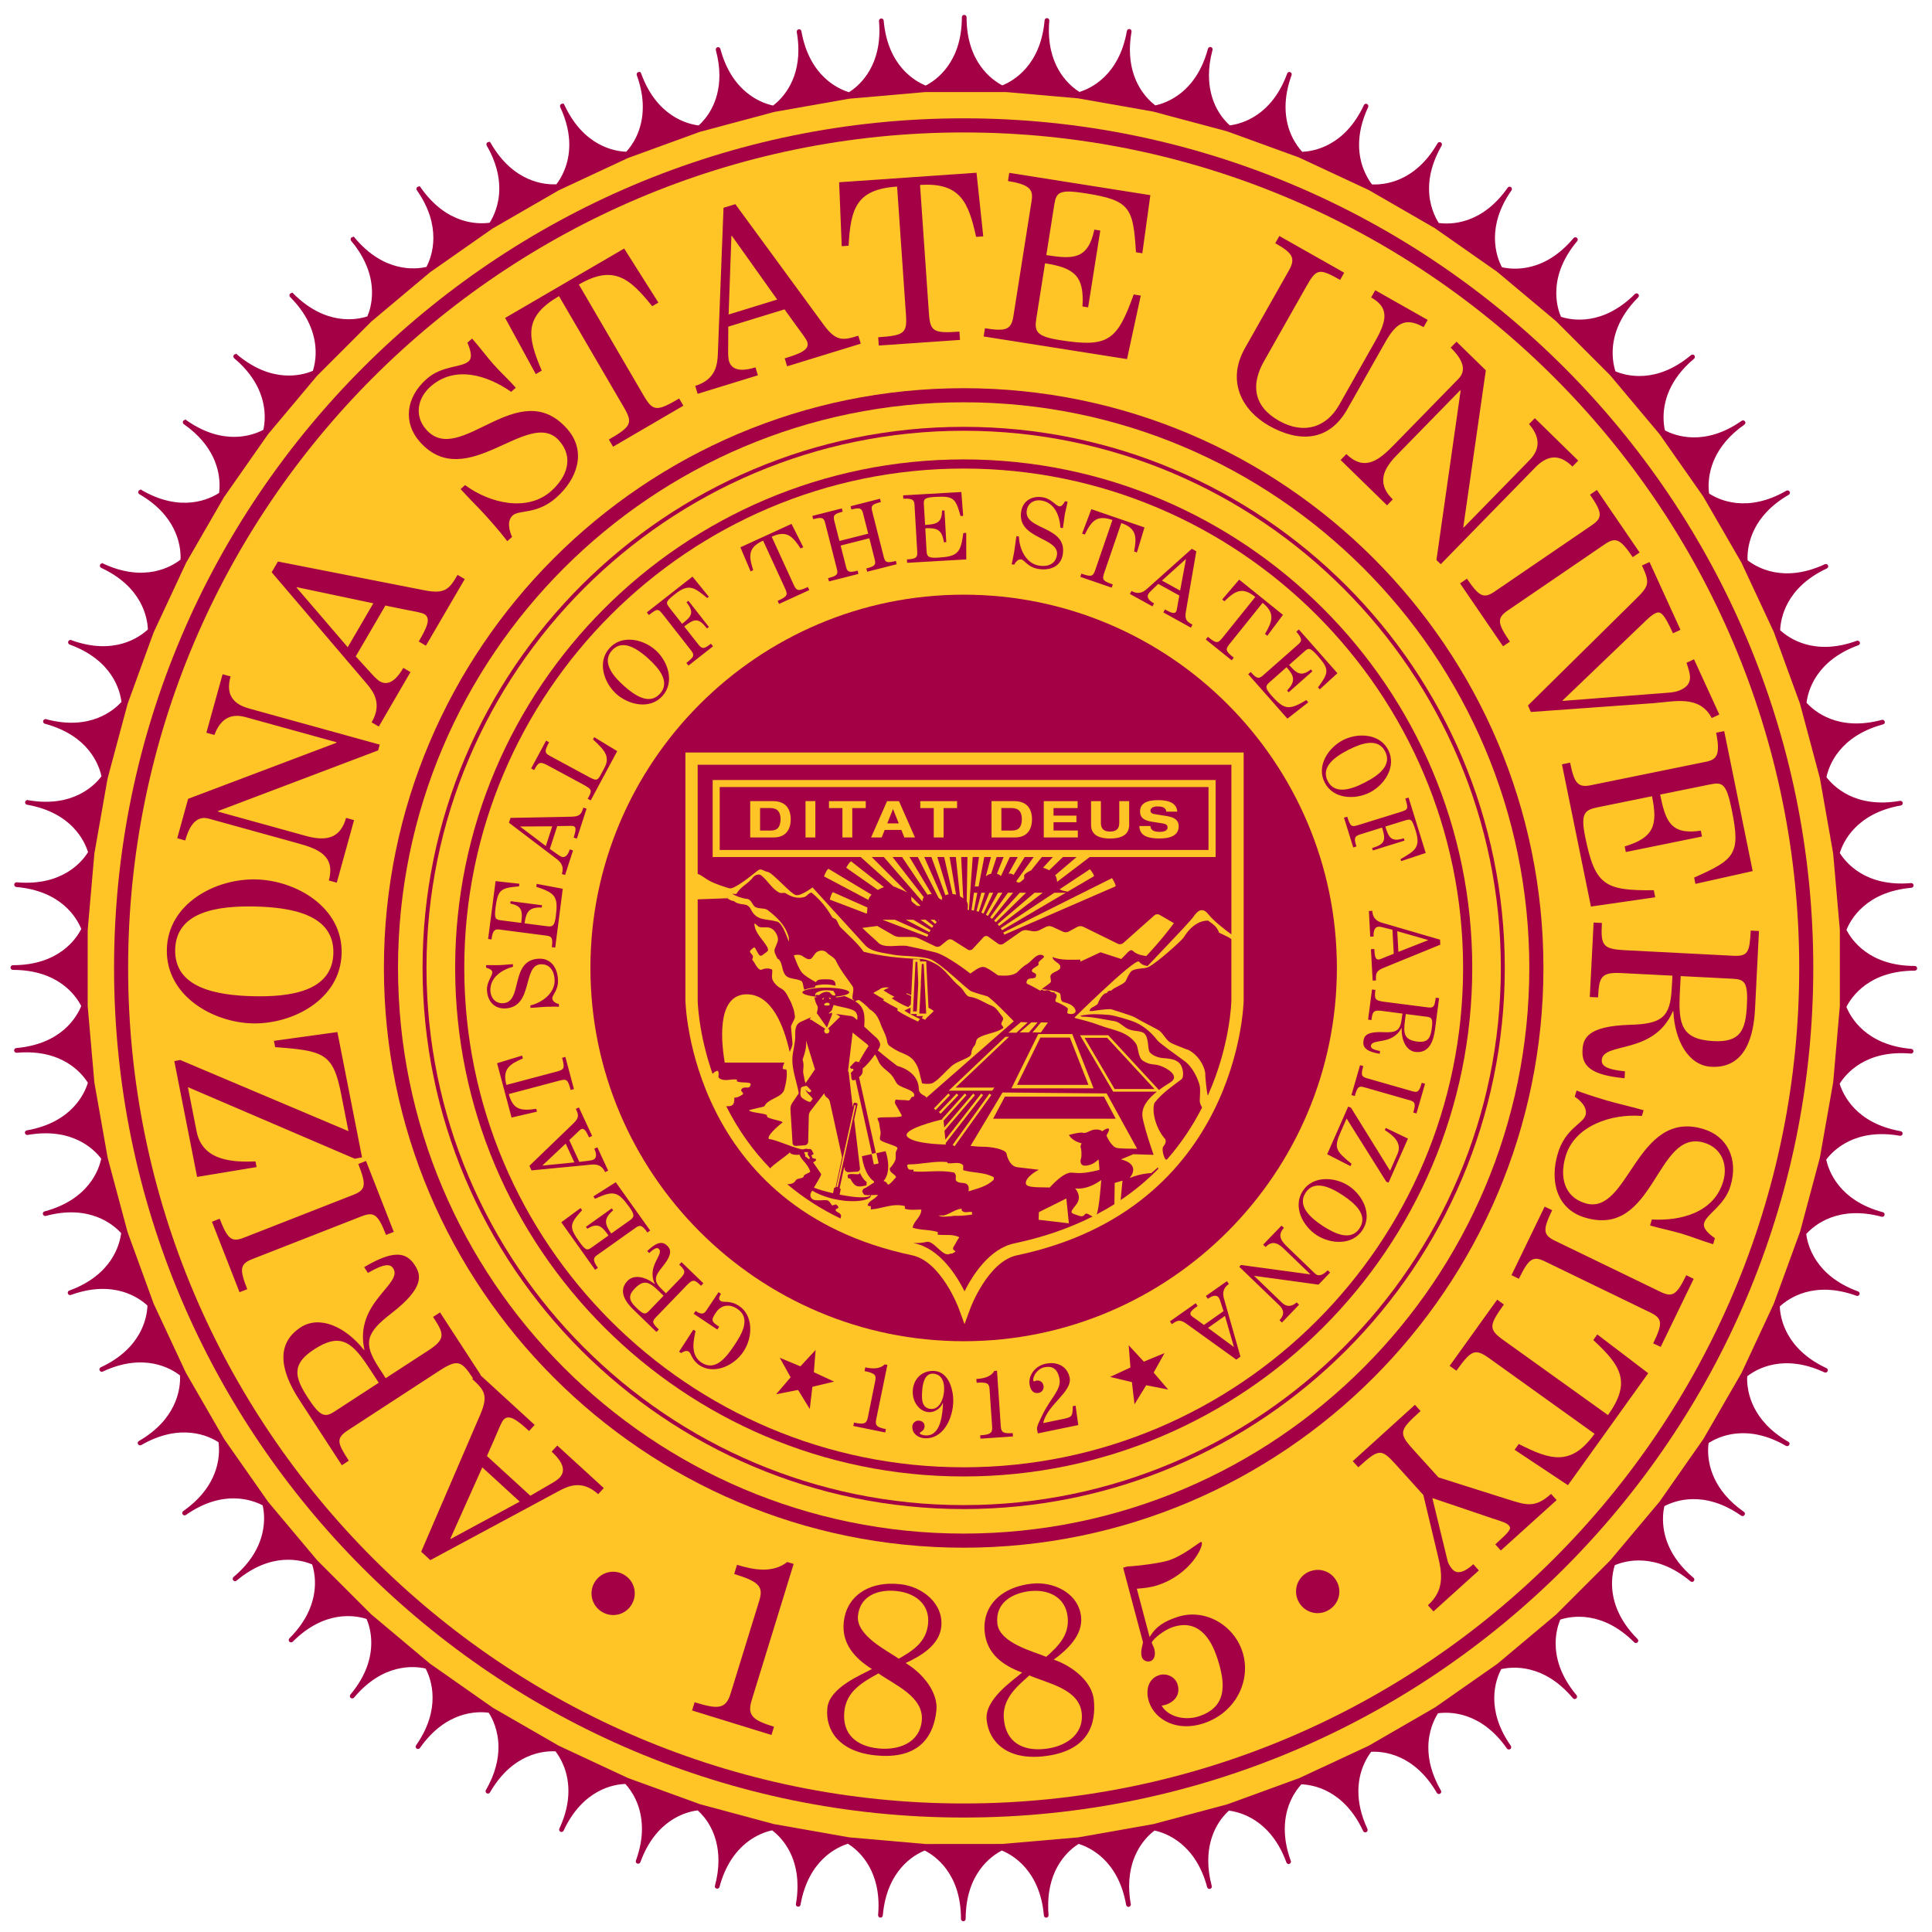 <?xml version="1.0" encoding="UTF-8" standalone="no"?>
<svg xmlns:rdf="http://www.w3.org/1999/02/22-rdf-syntax-ns#" xmlns="http://www.w3.org/2000/svg" version="1.0" xml:space="preserve" height="227.97" width="228" enable-background="new 0 0 300 299.964" y="0px" x="0px" xmlns:cc="http://creativecommons.org/ns#" xmlns:dc="http://purl.org/dc/elements/1.1/" viewBox="0 0 227.997 227.97"><g transform="matrix(.75 0 0 .75 1.242 1.757)"><path fill="#a30046" d="m150.06 0c-0.21 0-0.37 0.167-0.37 0.369 0 7.15-4.09 9.929-5.69 10.75-1.65-0.668-5.99-3.074-6.61-10.221-0.02-0.202-0.2-0.351-0.4-0.336-0.19 0.016-0.34 0.18-0.34 0.369v0.033c0.05 0.524 0.07 1.025 0.07 1.506 0 6.063-3.38 8.807-4.79 9.697-1.71-0.523-6.24-2.541-7.49-9.607-0.03-0.198-0.22-0.332-0.42-0.295-0.18 0.032-0.31 0.188-0.31 0.363v0.062c0.18 1.015 0.26 1.953 0.26 2.822 0 5.155-2.74 7.812-3.98 8.752-1.74-0.37-6.44-1.98-8.3-8.918-0.05-0.194-0.25-0.309-0.45-0.256-0.16 0.042-0.27 0.191-0.27 0.353 0 0.032 0 0.063 0.01 0.096 0.39 1.465 0.56 2.788 0.56 3.978 0 4.462-2.23 6.947-3.26 7.877-1.77-0.216-6.59-1.41-9.048-8.158-0.067-0.193-0.154-0.314-0.345-0.244-0.042 0-0.086 0.007-0.125 0.024-0.152 0.054-0.246 0.195-0.246 0.344 0 0.044 0.012 0.088 0.025 0.127 0.68 1.879 0.945 3.548 0.945 5.006 0 3.737-1.716 6.075-2.601 7.039-1.774-0.061-6.686-0.827-9.723-7.342-0.091-0.18-0.151-0.295-0.336-0.209-0.052 0-0.106 0.01-0.154 0.032-0.133 0.063-0.215 0.2-0.215 0.336 0 0.053 0.012 0.106 0.031 0.154 1.052 2.249 1.43 4.236 1.43 5.926 0 3.143-1.3 5.275-2.025 6.222-1.772 0.092-6.734-0.242-10.329-6.466-0.101-0.176-0.142-0.284-0.316-0.182-0.062 0-0.13 0.012-0.186 0.049-0.12 0.066-0.183 0.192-0.183 0.316 0 0.063 0.012 0.128 0.047 0.188 1.486 2.573 1.978 4.851 1.978 6.748 0 2.629-0.945 4.502-1.517 5.4-1.76 0.247-6.731 0.341-10.852-5.541-0.116-0.165-0.135-0.274-0.301-0.154-0.074 0-0.145 0.02-0.209 0.066-0.104 0.073-0.16 0.185-0.16 0.301 0 0.073 0.024 0.15 0.069 0.213 1.995 2.848 2.597 5.415 2.597 7.484 0 2.181-0.662 3.766-1.092 4.584-1.736 0.4-6.67 0.916-11.277-4.576-0.135-0.159-0.128-0.266-0.283-0.133-0.084 0-0.169 0.026-0.238 0.086-0.09 0.073-0.131 0.176-0.131 0.281 0 0.083 0.026 0.171 0.084 0.241 2.577 3.07 3.283 5.931 3.283 8.142 0 1.735-0.425 3.017-0.731 3.744-1.699 0.552-6.566 1.494-11.634-3.576-0.143-0.141-0.119-0.251-0.264-0.105-0.094 0-0.187 0.036-0.258 0.105-0.071 0.073-0.109 0.17-0.109 0.264 0 0.096 0.038 0.187 0.109 0.26 3.238 3.236 4.018 6.413 4.018 8.728 0 1.297-0.239 2.273-0.436 2.889-1.64 0.696-6.409 2.069-11.902-2.545-0.163-0.129-0.112-0.243-0.242-0.086-0.106 0-0.21 0.045-0.285 0.133-0.059 0.069-0.084 0.152-0.084 0.238 0 0.107 0.045 0.208 0.13 0.281 3.982 3.341 4.805 6.878 4.805 9.235 0 0.894-0.109 1.548-0.219 2.027-1.571 0.835-6.204 2.62-12.087-1.496-0.166-0.114-0.094-0.234-0.211-0.066-0.116 0-0.234 0.054-0.305 0.158-0.042 0.065-0.065 0.138-0.065 0.211 0 0.115 0.056 0.231 0.157 0.3 4.818 3.375 5.627 7.357 5.627 9.651 0 0.473-0.036 0.859-0.077 1.17-1.49 0.969-5.955 3.153-12.173-0.438-0.175-0.102-0.082-0.225-0.186-0.049-0.126 0-0.249 0.067-0.316 0.186-0.036 0.057-0.051 0.119-0.051 0.182 0 0.129 0.064 0.252 0.187 0.322 5.763 3.329 6.483 7.877 6.483 9.937 0 0.149-0.012 0.238-0.018 0.36-1.404 1.095-5.658 3.655-12.158 0.623-0.188-0.087-0.073-0.22-0.154-0.035-0.143 0-0.278 0.081-0.34 0.213-0.023 0.05-0.033 0.103-0.033 0.156 0 0.139 0.082 0.272 0.211 0.336 6.464 3.014 7.273 7.881 7.345 9.689-1.299 1.212-5.314 4.139-12.06 1.682-0.194-0.07-0.058-0.212-0.129-0.02-0.149 0-0.292 0.092-0.346 0.241-0.013 0.043-0.02 0.083-0.02 0.126 0 0.152 0.093 0.292 0.242 0.348 6.717 2.442 7.93 7.232 8.154 9.022-1.195 1.32-4.938 4.58-11.863 2.72-0.198-0.05-0.046-0.21-0.098-0.01-0.162 0-0.31 0.11-0.355 0.27-0.01 0.03-0.014 0.07-0.014 0.1 0 0.16 0.11 0.31 0.272 0.36 6.912 1.85 8.537 6.52 8.912 8.27-1.079 1.43-4.52 4.99-11.58 3.75-0.039-0.01-0.055-0.03-0.071-0.04-0 0.01 0.005 0.01 0.002 0.03-0.175 0-0.331 0.13-0.359 0.3-0.007 0.02-0.006 0.05-0.006 0.07 0 0.17 0.123 0.33 0.305 0.36 7.04 1.24 9.065 5.75 9.597 7.47-0.943 1.5-4.064 5.36-11.215 4.74-0.021 0-0.023-0.01-0.037-0.02-0 0.01 0.003 0.01 0.002 0.02-0.188 0-0.347 0.15-0.363 0.33-0.003 0.02-0.004 0.03-0.004 0.04 0 0.19 0.148 0.35 0.342 0.37 7.126 0.62 9.536 4.94 10.211 6.6-0.814 1.59-3.588 5.7-10.756 5.7-0.208 0-0.375 0.16-0.375 0.37 0 0.2 0.168 0.37 0.375 0.37 7.145 0 9.923 4.08 10.748 5.68-0.669 1.66-3.076 5.99-10.221 6.62-0.191 0.02-0.34 0.18-0.34 0.37 0 0.01 0.008 0.02 0.008 0.03 0.013 0.2 0.194 0.35 0.395 0.34 7.122-0.63 10.246 3.2 11.205 4.72-0.52 1.7-2.532 6.24-9.6 7.49-0.182 0.03-0.31 0.18-0.31 0.36 0 0.02 0.006 0.04 0.006 0.06 0.039 0.2 0.23 0.34 0.428 0.3 7.048-1.24 10.494 2.31 11.577 3.74-0.374 1.75-1.993 6.43-8.915 8.29-0.166 0.04-0.275 0.19-0.275 0.35 0 0.04 0.004 0.07 0.014 0.1 0.055 0.19 0.256 0.31 0.457 0.26 6.901-1.85 10.641 1.38 11.851 2.71-0.218 1.77-1.418 6.58-8.162 9.04-0.149 0.05-0.238 0.19-0.238 0.34 0 0.04 0.004 0.08 0.021 0.13 0.068 0.19 0.282 0.29 0.469 0.22 6.73-2.45 10.74 0.45 12.053 1.67-0.068 1.8-0.861 6.69-7.344 9.71-0.136 0.07-0.215 0.2-0.215 0.34 0 0.05 0.013 0.1 0.039 0.15 0.084 0.19 0.306 0.27 0.491 0.18 6.485-3.03 10.73-0.49 12.146 0.61 0.007 0.13 0.018 0.22 0.018 0.38 0 2.06-0.72 6.61-6.483 9.94-0.123 0.07-0.187 0.19-0.187 0.32 0 0.06 0.016 0.12 0.052 0.18 0.102 0.18 0.327 0.24 0.502 0.14 6.202-3.58 10.658-1.42 12.161-0.45 0.041 0.32 0.078 0.71 0.078 1.19 0 2.3-0.81 6.27-5.631 9.65-0.097 0.06-0.154 0.18-0.154 0.3 0 0.07 0.024 0.15 0.062 0.21 0.117 0.17 0.352 0.21 0.52 0.09 5.858-4.1 10.477-2.34 12.068-1.51 0.111 0.48 0.225 1.14 0.225 2.05 0 2.36-0.823 5.9-4.805 9.23-0.087 0.08-0.135 0.19-0.135 0.29 0 0.08 0.034 0.17 0.088 0.23 0.133 0.16 0.367 0.18 0.521 0.05 5.483-4.6 10.241-3.25 11.895-2.55 0.199 0.61 0.443 1.6 0.443 2.91 0 2.31-0.783 5.49-4.021 8.72-0.071 0.08-0.109 0.17-0.109 0.27 0 0.09 0.038 0.19 0.109 0.26 0.142 0.14 0.378 0.14 0.521 0 5.054-5.06 9.907-4.14 11.621-3.58 0.306 0.72 0.739 2.01 0.739 3.76 0 2.21-0.706 5.07-3.283 8.14-0.058 0.07-0.084 0.16-0.084 0.24 0 0.11 0.041 0.21 0.128 0.28 0.159 0.13 0.391 0.11 0.526-0.04 4.593-5.48 9.508-4.98 11.262-4.58 0.43 0.81 1.099 2.4 1.099 4.59 0 2.07-0.6 4.64-2.596 7.49-0.048 0.07-0.068 0.14-0.068 0.21 0 0.12 0.051 0.23 0.154 0.3 0.168 0.12 0.399 0.08 0.516-0.08 4.108-5.87 9.056-5.8 10.832-5.55 0.571 0.89 1.529 2.77 1.529 5.42 0 1.89-0.491 4.17-1.978 6.75-0.036 0.06-0.049 0.12-0.049 0.18 0 0.13 0.065 0.25 0.186 0.32 0.175 0.1 0.398 0.04 0.502-0.13 3.587-6.22 8.533-6.56 10.314-6.47 0.725 0.94 2.031 3.08 2.031 6.23 0 1.69-0.372 3.68-1.424 5.93-0.022 0.05-0.037 0.1-0.037 0.16 0 0.13 0.082 0.27 0.215 0.33 0.188 0.09 0.405 0.01 0.492-0.18 3.032-6.5 7.923-7.28 9.707-7.34 0.878 0.94 2.616 3.28 2.616 7.06 0 1.45-0.265 3.12-0.948 5-0.013 0.04-0.021 0.08-0.021 0.13 0 0.15 0.091 0.29 0.246 0.34 0.19 0.07 0.401-0.03 0.473-0.21 2.44-6.73 7.24-7.94 9.02-8.16 1.03 0.91 3.27 3.4 3.27 7.88 0 1.19-0.16 2.52-0.55 3.98-0.01 0.04-0.02 0.06-0.02 0.1 0 0.16 0.11 0.31 0.28 0.35 0.2 0.05 0.4-0.06 0.45-0.26 1.86-6.92 6.54-8.54 8.29-8.91 1.23 0.93 3.99 3.59 3.99 8.76 0 0.87-0.07 1.82-0.25 2.82 0 0.03-0.01 0.05-0.01 0.07 0 0.18 0.13 0.33 0.31 0.36 0.2 0.04 0.39-0.1 0.42-0.3 1.25-7.04 5.75-9.07 7.47-9.6 1.4 0.88 4.81 3.62 4.81 9.71 0 0.48-0.02 0.98-0.07 1.51v0.03c0 0.19 0.15 0.35 0.34 0.37 0.2 0.02 0.38-0.13 0.4-0.34 0.62-7.13 4.94-9.54 6.6-10.21 1.59 0.81 5.7 3.58 5.7 10.76 0 0.2 0.17 0.36 0.37 0.36 0.21 0 0.37-0.16 0.37-0.36v-0.01c0-7.15 4.09-9.93 5.69-10.75 1.66 0.68 5.99 3.09 6.62 10.23 0.01 0.2 0.19 0.35 0.39 0.33s0.34-0.18 0.34-0.37v-0.03c-0.05-0.52-0.06-1.03-0.06-1.51 0-6.06 3.38-8.81 4.79-9.7 1.7 0.53 6.24 2.54 7.48 9.61 0.04 0.2 0.23 0.33 0.43 0.3 0.18-0.03 0.31-0.19 0.31-0.36 0-0.03 0-0.05-0.01-0.07-0.18-1.01-0.26-1.95-0.26-2.82 0-5.16 2.76-7.82 3.99-8.76 1.74 0.37 6.44 1.99 8.29 8.92 0.06 0.2 0.26 0.32 0.46 0.26 0.16-0.04 0.27-0.19 0.27-0.35 0-0.03 0-0.07-0.01-0.1-0.39-1.46-0.55-2.79-0.55-3.98 0-4.46 2.22-6.95 3.25-7.88 1.77 0.22 6.59 1.42 9.05 8.16 0.06 0.19 0.28 0.29 0.47 0.22 0.15-0.05 0.24-0.19 0.24-0.34 0-0.05 0-0.09-0.02-0.13-0.69-1.88-0.95-3.55-0.95-5.01 0-3.74 1.72-6.07 2.61-7.04 1.77 0.06 6.68 0.83 9.72 7.34 0.09 0.19 0.31 0.27 0.49 0.18 0.14-0.06 0.22-0.2 0.22-0.34 0-0.05-0.02-0.1-0.03-0.15-1.05-2.25-1.43-4.23-1.43-5.93 0-3.14 1.29-5.26 2.02-6.22 1.76-0.09 6.73 0.24 10.33 6.47 0.1 0.17 0.33 0.23 0.5 0.13 0.12-0.07 0.19-0.19 0.19-0.32 0-0.06-0.02-0.12-0.05-0.18-1.49-2.58-1.98-4.86-1.98-6.75 0-2.64 0.95-4.51 1.52-5.41 1.76-0.24 6.73-0.34 10.85 5.55 0.11 0.16 0.35 0.2 0.51 0.09 0.11-0.07 0.16-0.19 0.16-0.31 0-0.07-0.02-0.14-0.06-0.21-2-2.84-2.61-5.41-2.61-7.48 0-2.18 0.67-3.76 1.1-4.59 1.74-0.39 6.67-0.91 11.28 4.58 0.13 0.16 0.36 0.18 0.52 0.04 0.09-0.07 0.13-0.17 0.13-0.27 0-0.09-0.02-0.17-0.08-0.24-2.58-3.08-3.29-5.94-3.29-8.15 0-1.74 0.43-3.02 0.73-3.75 1.71-0.55 6.57-1.49 11.64 3.58 0.15 0.14 0.38 0.14 0.52 0 0.07-0.07 0.11-0.17 0.11-0.26 0-0.1-0.04-0.19-0.11-0.26-3.24-3.24-4.02-6.42-4.02-8.73 0-1.3 0.24-2.28 0.44-2.89 1.64-0.7 6.41-2.07 11.91 2.54 0.16 0.13 0.39 0.11 0.52-0.04 0.06-0.07 0.08-0.15 0.08-0.24 0-0.1-0.04-0.21-0.13-0.28-3.98-3.35-4.8-6.88-4.8-9.24 0-0.9 0.11-1.55 0.22-2.03 1.57-0.83 6.21-2.62 12.09 1.5 0.16 0.11 0.39 0.08 0.51-0.1 0.05-0.06 0.07-0.13 0.07-0.21 0-0.11-0.06-0.23-0.16-0.3-4.82-3.37-5.63-7.35-5.63-9.65 0-0.47 0.03-0.86 0.08-1.17 1.49-0.97 5.95-3.16 12.17 0.44 0.18 0.1 0.4 0.04 0.51-0.14 0.03-0.06 0.05-0.12 0.05-0.18 0-0.13-0.07-0.26-0.19-0.32-5.77-3.33-6.48-7.88-6.48-9.94 0-0.15 0.01-0.24 0.02-0.37 1.41-1.1 5.66-3.64 12.15-0.61 0.19 0.09 0.41 0 0.49-0.18 0.03-0.05 0.04-0.11 0.04-0.16 0-0.14-0.08-0.27-0.22-0.33-6.47-3.02-7.27-7.9-7.34-9.7 1.31-1.22 5.32-4.14 12.07-1.68 0.19 0.07 0.4-0.03 0.47-0.22 0.02-0.04 0.02-0.09 0.02-0.13 0-0.15-0.09-0.29-0.24-0.34-6.72-2.45-7.93-7.24-8.16-9.03 1.19-1.32 4.94-4.58 11.87-2.72 0.2 0.05 0.4-0.06 0.45-0.26 0.01-0.03 0.01-0.06 0.01-0.1 0-0.16-0.11-0.31-0.27-0.35-6.91-1.85-8.54-6.53-8.91-8.28 1.07-1.43 4.52-4.99 11.58-3.75 0.2 0.04 0.4-0.09 0.43-0.3v-0.06c0-0.17-0.12-0.33-0.3-0.36-7.04-1.24-9.07-5.75-9.6-7.47 0.95-1.52 4.07-5.37 11.21-4.74 0.21 0.02 0.38-0.14 0.4-0.34v-0.03c0-0.19-0.14-0.35-0.33-0.37-7.13-0.62-9.54-4.94-10.22-6.6 0.81-1.59 3.59-5.71 10.76-5.71 0.21 0 0.37-0.16 0.37-0.36 0-0.21-0.16-0.38-0.37-0.38-7.15 0-9.93-4.08-10.75-5.68 0.67-1.65 3.08-5.99 10.22-6.62 0.19-0.02 0.34-0.18 0.34-0.37v-0.03c-0.02-0.2-0.18-0.34-0.37-0.34h-0.03c-7.13 0.63-10.25-3.21-11.21-4.73 0.52-1.7 2.54-6.23 9.61-7.48 0.17-0.03 0.3-0.19 0.3-0.36 0-0.02-0.01-0.04-0.01-0.07-0.03-0.17-0.18-0.3-0.36-0.3h-0.06c-7.05 1.24-10.49-2.3-11.58-3.73 0.37-1.75 1.99-6.43 8.91-8.3 0.17-0.04 0.28-0.19 0.28-0.35 0-0.03 0-0.06-0.02-0.09-0.04-0.17-0.19-0.28-0.35-0.28-0.04 0-0.07 0.01-0.1 0.01-6.91 1.86-10.65-1.37-11.85-2.7 0.21-1.77 1.41-6.59 8.15-9.044 0.16-0.057 0.25-0.199 0.25-0.348 0-0.044-0.01-0.087-0.02-0.127-0.06-0.149-0.2-0.246-0.35-0.246-0.05 0-0.08 0.01-0.13 0.023-6.72 2.452-10.73-0.449-12.05-1.67 0.07-1.795 0.86-6.688 7.34-9.711 0.14-0.063 0.22-0.195 0.22-0.334 0-0.053-0.02-0.106-0.04-0.156-0.06-0.136-0.19-0.211-0.33-0.211-0.06 0-0.11 0.01-0.16 0.032-6.49 3.027-10.73 0.488-12.15-0.612-0.01-0.126-0.02-0.22-0.02-0.377 0-2.061 0.72-6.606 6.49-9.937 0.12-0.071 0.18-0.194 0.18-0.323 0-0.06-0.01-0.121-0.05-0.181-0.06-0.12-0.19-0.186-0.32-0.186-0.06-0.003-0.12 0.014-0.18 0.047-6.21 3.586-10.66 1.419-12.16 0.447-0.05-0.313-0.08-0.704-0.08-1.185 0-2.299 0.81-6.279 5.62-9.651 0.11-0.073 0.17-0.187 0.17-0.302 0-0.073-0.03-0.148-0.07-0.213-0.07-0.104-0.19-0.156-0.3-0.156-0.08-0.001-0.15 0.019-0.22 0.064-5.86 4.104-10.48 2.346-12.07 1.508-0.11-0.479-0.22-1.133-0.22-2.045 0-2.357 0.82-5.895 4.8-9.236 0.09-0.073 0.13-0.181 0.13-0.286 0-0.084-0.03-0.167-0.08-0.236-0.07-0.086-0.18-0.133-0.29-0.133-0.08-0.001-0.17 0.029-0.23 0.084-5.48 4.602-10.24 3.256-11.9 2.559-0.2-0.614-0.44-1.602-0.44-2.914 0-2.313 0.78-5.49 4.02-8.729 0.07-0.073 0.11-0.164 0.11-0.261 0-0.092-0.04-0.189-0.11-0.262-0.08-0.07-0.17-0.106-0.27-0.106-0.09 0-0.19 0.037-0.25 0.106-5.06 5.058-9.92 4.135-11.63 3.586-0.31-0.725-0.74-2.018-0.74-3.766 0-2.211 0.71-5.072 3.29-8.144 0.05-0.069 0.09-0.153 0.09-0.237 0-0.105-0.05-0.212-0.14-0.285-0.07-0.055-0.15-0.086-0.24-0.086-0.11-0.001-0.21 0.047-0.28 0.133-4.6 5.478-9.51 4.983-11.27 4.584-0.43-0.814-1.1-2.407-1.1-4.603 0-2.069 0.6-4.636 2.6-7.487 0.04-0.063 0.07-0.137 0.07-0.213 0-0.117-0.06-0.229-0.16-0.302-0.06-0.042-0.14-0.067-0.21-0.067-0.12 0.002-0.23 0.058-0.3 0.162-4.11 5.871-9.07 5.792-10.84 5.545-0.57-0.891-1.53-2.773-1.53-5.42 0-1.896 0.5-4.174 1.98-6.75 0.03-0.057 0.05-0.12 0.05-0.183 0-0.13-0.06-0.254-0.19-0.323-0.05-0.032-0.12-0.048-0.18-0.048-0.13 0-0.25 0.065-0.32 0.183-3.58 6.212-8.53 6.563-10.32 6.471-0.72-0.944-2.03-3.083-2.03-6.236 0-1.695 0.38-3.676 1.43-5.924 0.02-0.05 0.03-0.106 0.03-0.157 0-0.14-0.08-0.271-0.21-0.334-0.05-0.022-0.11-0.037-0.16-0.037-0.14-0.002-0.27 0.077-0.33 0.213-3.03 6.489-7.91 7.276-9.71 7.344-0.87-0.945-2.62-3.279-2.62-7.055 0-1.463 0.27-3.131 0.95-5.008 0.02-0.042 0.02-0.084 0.02-0.125 0-0.152-0.09-0.295-0.24-0.348-0.04-0.016-0.09-0.024-0.13-0.024-0.15 0-0.29 0.093-0.34 0.242-2.45 6.724-7.25 7.937-9.03 8.162-1.03-0.914-3.28-3.402-3.28-7.893 0-1.19 0.17-2.514 0.56-3.978 0.01-0.031 0.01-0.063 0.01-0.096 0-0.164-0.11-0.312-0.27-0.355-0.2-0.052-0.4 0.063-0.46 0.262-1.85 6.916-6.52 8.539-8.28 8.916-1.22-0.927-4-3.587-4-8.767 0-0.868 0.08-1.81 0.26-2.82v-0.066c0-0.175-0.12-0.331-0.3-0.361-0.2-0.036-0.39 0.1-0.43 0.299-1.24 7.046-5.75 9.073-7.47 9.602-1.4-0.881-4.81-3.625-4.81-9.713 0-0.48 0.02-0.981 0.07-1.502v-0.033c0-0.192-0.15-0.351-0.34-0.367-0.2-0.02-0.38 0.132-0.4 0.336-0.63 7.204-5.03 9.591-6.66 10.24-1.63-0.858-5.62-3.65-5.62-10.719 0-0.202-0.17-0.369-0.37-0.369z"/><path fill="#ffc425" d="m156.64 12.14 11.3 0.986 11.84 2.084 11.66 3.119 11.27 4.096 10.97 5.115 10.44 6.023 9.8 6.862 9.28 7.777 8.49 8.492 7.77 9.262 6.89 9.834 6.02 10.42 5.09 10.908 4.12 11.299 3.12 11.68 2.09 11.84 1.05 12.01v12.02l-1.04 11.96-2.1 11.89-3.11 11.63-4.14 11.35-5.07 10.88-6.01 10.41-6.9 9.86-7.77 9.25-8.51 8.51-9.22 7.74-9.82 6.87-10.42 6.02-10.91 5.09-11.33 4.13-11.65 3.12-11.82 2.09-12.01 1.04-12 0.01-12.05-1.05-11.86-2.09-11.6-3.12-11.311-4.11-10.931-5.1-10.358-5.97-9.9-6.94-9.248-7.76-8.508-8.51-7.719-9.2-6.904-9.86-6.035-10.45-5.071-10.87-4.103-11.27-3.137-11.7-2.084-11.82-1.053-12.03v-11.97l1.053-12.05 2.076-11.79 3.149-11.74 4.094-11.242 5.107-10.951 5.971-10.342 6.933-9.903 7.699-9.179 8.549-8.549 9.235-7.748 9.82-6.875 10.436-6.027 10.878-5.077 11.302-4.115 11.73-3.141 11.78-2.078 12-1.048h12.68c0.01 0 0.01-0.002 0.01-0.002z"/><path fill="#a30046" d="m149.97 16.276c-73.71 0-133.68 59.973-133.68 133.68-0.001 73.72 59.969 133.69 133.68 133.69 73.72 0 133.69-59.97 133.69-133.69 0-73.708-59.97-133.68-133.69-133.68z"/><path fill="#ffc425" d="m149.97 18.495c72.5 0 131.48 58.979 131.48 131.46 0 72.5-58.98 131.48-131.48 131.48-72.485 0-131.47-58.98-131.47-131.48 0.004-72.484 58.985-131.46 131.47-131.46z"/><path fill="#a30046" d="m149.97 58.741c-50.294 0-91.22 40.923-91.22 91.216 0 50.31 40.925 91.23 91.22 91.23 50.31 0 91.23-40.92 91.23-91.23 0-50.293-40.92-91.216-91.23-91.216z"/><path fill="#ffc425" d="m149.97 60.956c49.09 0 89.01 39.931 89.01 89.001 0 49.08-39.92 89.01-89.01 89.01-49.07 0-89.001-39.93-89.001-89.01 0-49.07 39.931-89.001 89.001-89.001z"/><path fill="#a30046" d="m149.97 64.821c-46.94 0-85.138 38.196-85.138 85.136 0 46.95 38.198 85.15 85.138 85.15 46.95 0 85.15-38.2 85.15-85.15 0-46.94-38.2-85.136-85.15-85.136z"/><path fill="#ffc425" d="m149.97 65.436c46.61 0 84.53 37.921 84.53 84.521 0 46.61-37.92 84.53-84.53 84.53-46.6 0-84.521-37.92-84.521-84.53 0-46.6 37.921-84.521 84.521-84.521z"/><path fill="#a30046" d="m149.97 69.946c-44.12 0-80.009 35.901-80.009 80.011 0 44.13 35.899 80.02 80.009 80.02 44.13 0 80.03-35.89 80.03-80.02 0-44.11-35.9-80.011-80.03-80.011z"/><path fill="#ffc425" d="m149.97 71.384c43.33 0 78.59 35.253 78.59 78.573 0 43.34-35.26 78.58-78.59 78.58s-78.574-35.24-78.574-78.58c0-43.32 35.244-78.573 78.574-78.573z"/><path fill="#a30046" d="m149.98 91.231c32.38 0 58.72 26.346 58.72 58.726 0 32.39-26.34 58.74-58.72 58.74-32.39 0-58.734-26.35-58.734-58.74 0-32.38 26.344-58.726 58.734-58.726z"/><path fill="#ffc426" d="m106.19 116.06v39.03c0.01 0.33 0.73 32.74 35.68 40.09 4.57 0.97 7.31 8.29 7.33 8.36l0.91 2.47 0.91-2.47c0.02-0.07 2.76-7.39 7.34-8.36 34.94-7.35 35.67-39.76 35.67-40.08v-39.04h-87.84z"/><path fill="#a30046" d="m108.12 117.99h83.98v26.69c-1.05-0.75-2.88-2.2-3.65-3.19-0.96-1.22-1.77-0.41-2.31 0.41-0.16 0.23-0.81 0.96-1.66 1.88l-5.55 5.87s-0.82 0-1.36-0.68c-0.3-0.37-3.24 2.23-5.87 4.69-2.21 2.06-4.19 4.01-4.19 4.01l-0.08 0.03c0 0.08 0.02 0.13 0.12 0.16 1.31 0.33 2.53 0.64 3.77 1.11 2.09 0.8 4.25 0.92 5.67 2.77 0.38 0.48 0.38 1.2 0.56 1.77 0.14 0.42 0.26 0.82 0.64 1.06 1.39 0.88 1.72 0.3 3.19 0.98 0 0 2.98 1.31 1.03 2.48-0.67 0.4-1.23 0.78-1.71 1.14l-7.97-8.62h-4.45l5.22 8.88h6.88c-2.73 2.18-2.37 3.64-2.13 4.68 0.34 1.48 1.02 3.55 1.61 5.26-1.22-0.03-3.19-0.1-3.19-0.1l-1.95 0.82c0 0.01 3.18 0.57 1.38 2.93 1.85-0.77 3.39-0.77 3.39-0.77l1.05-0.9c0.01 0.03 0.07 0.2 0.07 0.21-1.79 1.83-3.77 3.47-5.93 4.93 0.02-0.43 0.29-3.06 0.29-3.06l-1.23 0.36-0.05 3.34 0.04-0.02c-0.91 0.58-1.87 1.12-2.85 1.64 0.43-0.78 0.74-5.42 0.74-5.42s-2 1.6-4.11 1.32c0 0 1.22 1.26 0.14 2.59-1.09 1.33-0.88 1.26 0.4 1.7 1.3 0.44 0.64-0.8 1.77-0.1 0.22 0.13 0.35 0.2 0.45 0.23-3.68 1.86-7.78 3.27-12.31 4.23-3.92 0.82-6.56 4.98-7.85 7.54-1.29-2.56-3.93-6.72-7.85-7.54-0.06-0.02-0.12-0.03-0.18-0.05 0.73 0.02 1.43-0.03 2.08-0.18 1.09-0.26 2.47 2.33 3.56 1.92 0.14-0.14 0.27 0 0.55-0.14 1.09-0.54-0.47-0.2 0.21-1.16 0.27-0.4 0.41-0.81 0.81-1.35-1.08-0.55-2.17-0.27-3.39-0.41v-0.41c-1.23-0.41-2.72-0.27-3.95-0.68 0.14-1.09 1.36-1.63 1.36-2.86-0.81 0-1.76 0.14-2.58-0.13v-0.41c-1.91-0.51-3.59 0.41-5.36 0.52-0.01-0.17 0-0.35 0-0.52-0.18 0.04-0.5-0.05-0.5-0.14 0.14-0.6 0.83-0.83 1.29-1.25 0.09-0.14 0.27-0.18 0.32-0.36-0.36-0.03-0.73 0.01-1.1 0.03v0.12c-0.16 0.72-2.71 1.14-5.62 0.52-1.46-0.31-2.74-0.83-3.62-1.36-0.13 0.21-0.22 0.37-0.23 0.4-0.19 0.46 0.09 0.97 0.55 1.07 0.65 0.13 1.3 0 1.94 0.04 0.47 0.05 0.6 0.51 0.88 0.83 0.2-0.05 0.4-0.1 0.6-0.17 0.06 0.03 0.46 0.36 0.37 0.54-0.14 0.14-0.51 0.19-0.41 0.42 0.18 0.32 0.73 0.37 0.83 0.74 0.03 0.17-0.03 0.34-0.07 0.52-3.1-1.49-5.9-3.3-8.4-5.41 0.38 0.05 0.73-0.06 1-0.21 0.18-0.1 0.28-0.27 0.37-0.4 0.27-0.42 1.27-0.14 1.27-0.77 0.31-0.23 0.68-0.33 0.99-0.55-0.09-0.59-0.81-1.45-0.86-1.5-0.5-0.59-0.53-0.55-0.85-1.23-0.18 0.13-1.56 0.04-1.47-0.37-0.09 0.23-2.94 2.17-3.08 2.53 0 0.01 0.07 0.1 0.09 0.14-2.8-2.85-5.16-6.15-7.05-9.91 0.79 0.08 1.36-0.09 1.27-1.33 0.55 0 0.96-0.27 1.36-0.54 0.14-0.28-0.37-0.44-0.27-0.69 0.28-0.68 1.22-0.13 1.36-0.54 0.68-0.95-1.36-0.41-2.04-0.82v-0.27c-0.95-0.13-2.04 0.41-2.85-0.27-0.14-0.13 0.13-0.81-0.15-1.09-0.19-0.06-0.54 0.16-0.83 0.46-2.24-6.42-2.34-11.48-2.34-11.54v-15.91l4.68-0.17 0.1-0.47c-0.02 0.2-0.04 0.38-0.1 0.47 0.64 0.48 0.97 0.42 0.97 0.42 1.22 0.95 2.09 0.04 2.76 1.4 0.92 1.82 2.44 1.36 4.14 1.87 0.61 0.19 1.21 1.57 1.8 3.15 0.02-0.37 0.02-0.74-0.13-1.09-0.51-1.53-1.75-2.77-3.08-3.79-0.51-0.52-1.43-0.21-2.15-0.62-0.41-0.41-0.61-1.13-1.13-1.23-0.92-0.1-1.75-0.41-2.46-0.82 0.31 0 0.71 0.1 0.71 0 0.72-1.23 1.85-1.54 2.67-2.67 0.31-0.31 0.93-0.51 1.24-0.2 1.02 0.82 1.64 2.05 2.76 2.66 0.31 0.21 0.72 0 1.03 0.11 0.92 0.61 1.95 0.92 2.98 0.61 0.41-0.1 0.92-0.92 1.23-0.61 1.23 1.03 2.25 2.25 3.08 3.69 0.1 0.21 0.4 0.31 0.63 0.42 0.29 0.3 0.39 0.82 0.7 1.22 1.33 1.34 2.66 2.46 3.69 3.9 2.87 0.72 5.85 1.03 8.82 1.13 0.83 0 1.65 0.31 2.37 0.72 1.64 0.82 2.46 2.46 4 3.69 0.61 0.52 0.92 1.54 1.53 1.54 1.34 0.21 2.37 1.03 3.49 1.44 0.72 0.31 1.13 1.12 1.64 1.74 0.31 0.41-0.2 0.72-0.2 1.13 0.1 0.2 0.41 0.51 0.31 0.62-1.23 0.82-2.67 0.82-3.9 1.53-0.51 0.31-0.31 1.03-0.72 1.34-0.3 0.41-0.41 0.82-0.41 1.23-0.1 0.1-0.21 0.31-0.21 0.31-1.12 0.72-2.35 0.92-3.18 1.84-0.82 0.72-1.53 1.65-2.46 2.26-0.41 0.31-1.12 0.31-1.74 0.21-0.2 0-0.21-0.21-0.21-0.31-0.31-1.03-0.41-2.16-1.02-2.98-0.41-0.72-1.13-1.12-1.85-1.43-0.82-0.31-1.54-0.72-2.25-1.24-0.21-0.2-0.31-0.51-0.31-0.71-0.21-1.13-0.83-1.95-1.13-2.98-0.31-0.72-0.62-1.33-1.34-1.85-0.41-0.2-0.61-0.61-0.92-0.82-0.31-0.3-0.72-0.61-1.03-0.82-0.19 0-0.3 0.01-0.62 0.21 1.66 0.95 1.5 2.55 1.43 3.98l1.71 1.57s1.07 0.79 0.72 1.62c-0.04 0.12-0.15 0.31-0.3 0.55 1.62 1.36 3.06 2.44 3.06 2.44s3.31 0.74 3.39 3.58c0.03 1.05 1.12 1 1.19 1.43l13.76-12.04s-3.67-3.81-4.21-3.94c-0.51-0.13-1.75-0.5-2.47-0.77-0.68-0.27-4.88-4.53-6.51-5.07-1.63-0.55-4.35-0.41-5.71-0.68-1.35-0.28-3.53-0.41-4.48-1.5-0.29-0.33-8.29-9.1-8.29-9.1s-1.77 1.35-2.58 1.22c-0.82-0.14-3.68-3.54-4.49-3.67-0.82-0.14-0.95-0.68-1.63-0.14-0.68 0.55-3.68 3-4.36 2.72-0.01 0-0.03 0.01-0.04 0.01-0.09-0.02-2.4-0.7-3.4-1.34-0.82-0.53-1.16-0.81-1.57-0.93v-17.17z"/><path fill="#ffc425" d="m110.48 120.39v12.12h23.29l5.16 4.63c0.07 0.02 0.14 0.03 0.21 0.06 0.64 0.32 1.36 0.53 1.96 0.9l-5.59-5.59h1.9l6.07 7c0.03-0.22 0.06-0.45 0.19-0.63l0.04-0.04-4.92-6.33h1.49l4.01 5.94c0.21-0.08 0.43-0.11 0.67-0.08l-3.51-5.86h1.31l3.27 6.44c0.17 0.13 0.34 0.25 0.54 0.34-0.04-0.14-0.02-0.26 0.04-0.36l-2.84-6.42h1.13l2.2 6.02c0.07-0.03 0.15-0.06 0.22-0.09 0.09-0.03 0.19-0.04 0.29-0.06l-1.78-5.87h1.07l1.33 5.83c0.19 0.01 0.37 0.04 0.55 0.08l-1.02-5.91h0.98l0.65 6.17c0.04 0.02 0.08 0.03 0.11 0.06 0.14 0.11 0.27 0.2 0.41 0.29l-0.33-6.52h0.99l-0.12 6.98c0.06 0.1 0.11 0.21 0.15 0.34 0.07 0.35 0 0.65 0 1 0.07 0 0.13 0.01 0.2 0.02l0.6-8.34h0.98l-0.65 4.64c0.19-0.02 0.39 0 0.59 0l0.9-4.64h1.05l-0.81 3.04c0.07-0.05 0.14-0.1 0.2-0.15 0.21-0.14 0.42-0.21 0.64-0.26l0.86-2.63h1.1l-1.06 2.65c0.04 0 0.08 0.01 0.11 0.02 0.19 0.08 0.42 0.17 0.52 0.35l1.41-3.02h1.24l-1.45 2.62c0.02 0 0.02-0.01 0.03-0.01 0.29-0.04 0.54 0.04 0.77 0.2l1.75-2.81h1.41l-2.73 3.79c0.04 0.08 0.09 0.15 0.18 0.19 0.38 0.17 0.71-0.27 0.98-0.49 0.17-0.16 0-0.5 0.11-0.71 0.29-0.31 0.66-0.5 1.05-0.67l1.7-2.11h1.73l-1.56 1.69c0.06 0.01 0.14 0.03 0.21 0.05 0.26 0.09 0.52 0.21 0.77 0.35l2.16-2.09h2.15l-3.37 2.87c0.22 0.32 0.28 0.67 0.3 1.04l5.14-3.91h19.81v-12.12h-79.14z"/><path fill="#a30046" d="m111.59 121.5v9.899h76.909v-9.899h-76.909z"/><path d="m180.56 123.56c-1.79 0-2.83 0.521-2.83 1.791 0 1.17 0.959 1.469 1.949 1.619l1.41 0.221c0.62 0.09 0.971 0.21 0.971 0.65 0 0.5-0.491 0.709-1.221 0.709-0.67 0-1.449-0.13-1.469-0.92h-1.75c0.02 1.79 1.829 1.961 3.219 1.961 2.25 0 2.971-0.85 2.971-1.92 0-1.04-0.79-1.43-1.84-1.6l-1.939-0.311c-0.4-0.06-0.66-0.231-0.66-0.541 0-0.39 0.418-0.67 1.068-0.67 0.62 0 1.332 0.08 1.432 0.82h1.719c-0.11-1.61-1.849-1.811-3.029-1.811zm-64.17 0.15v5.721h3.701c1.79 0 2.67-1.13 2.67-2.85s-0.851-2.871-2.811-2.871h-3.561zm8.701 0v5.721h1.549v-5.721h-1.549zm29.27 0v5.721h3.699c1.79 0 2.67-1.13 2.67-2.85s-0.851-2.871-2.811-2.871h-3.559zm-25.58 0.01v1.09h2.119v4.621h1.551v-4.621h2.119v-1.09h-5.789zm9.141 0-2.512 5.711h1.67l0.471-1.18h2.619l0.471 1.18h1.67l-2.51-5.711h-1.879zm5.229 0v1.09h2.121v4.621h1.549v-4.621h2.121v-1.09h-5.791zm19.43 0v5.711h5.361v-1.09h-3.82v-1.31h3.6v-1.039h-3.6v-1.182h3.789v-1.09h-5.33zm7.439 0v3.66c0 0.65 0.07 2.221 3 2.221 2.92 0 3-1.571 3-2.221v-3.66h-1.559v3.281c0 0.56-0.021 1.5-1.441 1.5-1.43 0-1.449-0.94-1.449-1.5v-3.281h-1.551zm-52.078 1.08h1.58c1.19 0 1.641 0.661 1.641 1.721 0 1.21-0.46 1.82-1.49 1.82h-1.73v-3.541zm37.969 0h1.58c1.19 0 1.641 0.661 1.641 1.721 0 1.21-0.47 1.82-1.5 1.82h-1.721v-3.541zm-17.049 0.15 0.9 2.269h-1.801l0.9-2.269zm-6.59 8.24c-0.31 0.11-0.77 1.01-0.77 1.01l4.969 3.49c0.31-0.18 0.631-0.329 0.961-0.449l-5.16-4.051zm-3.57 1.17c-0.32 0.15-0.699 1.199-0.699 1.199l6.988 3.701c0.07-0.24 0.181-0.47 0.361-0.68 0.04-0.06 0.099-0.091 0.139-0.141l-6.789-4.08zm41.139 0.07-4.779 3.16c0.38 0.21 0.829 0.299 1.279 0.369l4.141-2.43c0.02-0.33-0.641-1.1-0.641-1.1zm3.481 1.4-17.109 8.559c0.06 0.11 0.11 0.23 0.16 0.34l17.51-7.609c0.06-0.35-0.561-1.289-0.561-1.289zm-43.91 2.209c-0.27 0.17-0.5 1.17-0.5 1.17l5.769 2.201c0.03-0.02 0.06-0.04 0.08-0.061 0.05-0.29 0.06-0.6 0.07-0.9l-5.42-2.41zm22.18 0.09-0.381 2.75c0.13 0.01 0.251 0.031 0.381 0.051l0.539-2.801h-0.539zm1.17 0-0.77 2.9c0.09 0.02 0.17 0.031 0.25 0.051 0.04 0.01 0.079 0.029 0.119 0.039l0.971-2.99h-0.57zm1.25 0-1.26 3.131c0.12 0.05 0.24 0.09 0.35 0.15l1.52-3.281h-0.609zm1.369 0-1.91 3.461c0.12 0.06 0.22 0.129 0.33 0.189l2.272-3.65h-0.691zm1.561 0-2.799 3.881c0.11 0.08 0.209 0.149 0.309 0.229l3.301-4.109h-0.811zm1.871 0-4.041 4.381c0.09 0.08 0.18 0.16 0.27 0.26l4.76-4.641h-0.988zm2.318 0-5.809 4.951c0.09 0.09 0.16 0.189 0.24 0.289l6.869-5.24h-1.301zm3.121 0-8.44 5.58c0.07 0.1 0.129 0.21 0.199 0.32l10.039-5.9h-1.799zm-22.51 0.6c0.04 0.28-0.08 0.621 0.1 0.801 0.37 0.29 0.801 0.87 1.311 0.65 0.01 0 0.019 0 0.029-0.01l-1.439-1.441zm38.629 2.791c-0.14 0.01-0.279 0.07-0.379 0.16l-4.91 4.369c-0.2 0.18-0.561 0.231-0.811 0.121l-5.5-2.701c-0.25-0.12-0.641-0.11-0.881 0.019l-1.379 0.75c-0.23 0.13-0.631 0.151-0.871 0.031l-1.76-0.811c-0.25-0.11-0.649-0.11-0.889 0.01l-1.16 0.58c-0.24 0.12-0.66 0.181-0.92 0.141l-1.01-0.17c-0.26-0.05-0.661 0.04-0.881 0.189l-2.801 1.961c-0.22 0.15-0.579 0.15-0.799 0l-1.58-1.141c-0.22-0.15-0.55-0.12-0.73 0.08l-1.719 1.869c-0.18 0.2-0.52 0.251-0.74 0.111l-2.441-1.541c-0.23-0.14-0.579-0.119-0.789 0.051l-1.08 0.879c-0.21 0.17-0.58 0.21-0.82 0.09l-2.65-1.27c-0.24-0.12-0.66-0.209-0.93-0.209h-2.08c-0.27 0-0.68-0.11-0.91-0.25l-2.559-1.48-2.361 0.301c0.64 0.69 2.15 1.94 2.43 2.26 0.95 1.09 3.322 0.33 4.682 0.6 1.36 0.27 2.769 0.6 4.439 1.01 1.12 0.29 3.59 1.851 5.43 3.311 0.01 0 0.031-0.021 0.051-0.021 0.73-0.46 1.569-1.29 2.389-0.92 0.71 0.35 1.331 0.8 1.951 1.24 1.02 0.05 2.02 0.14 2.93-0.43 0.55-0.54 1.099-1.089 1.639-1.359 0.82-0.55 1.511-1.781 2.461-1.371 0.55 0.27-0.27 0.552-0.68 1.102v0.398c-0.27 0.27-0.681 0.411-0.961 0.691-0.4 0.68 0.821 0.41 0.551 1.1 0 0.4-0.68 0.27-1.1 0.4-0.42 0.18-0.47 0.749-0.23 0.809 0.44 0.19 1.259 0.63 2.029 1.07 0.04-0.06 0.11-0.11 0.16-0.17 0.14 0.05 0.27 0.1 0.43 0.15 0.27 0 0.55-0.14 0.82 0 0.27 0.27 0.54 0.27 0.82 0.27 0 0.14 0.14 0.279 0.27 0.279 0.27 0.41-0.41 1.091 0 1.23 0.68 0.27 1.231 0.551 1.781 0.961 0.14 0.27-0.14 0.82 0 0.82 0.41 0.27 1.498 0.139 1.228-0.551-0.27-0.68-0.96-0.96-1.92-1.23-0.54-0.14-0.269-1.229-0.539-1.369-0.77-0.44-1.81-0.531-2.82-0.631 0.4-0.37 1.02-0.71 1.4-1.09 0.13-0.28-0.14-0.82 0-1.09 0.27-0.55 1.09-0.55 1.5-1.1v-0.41c-0.27-0.55-1.091-0.679-1.23-1.369 1.37 0.55 2.871 0.408 4.381 0.408 0 0.09-0.001 0.211 0.029 0.311l3.16-1.469s2.01 0.639 3.269 1.059c1.12-1.08 1.4-1.719 1.91-1.209 0.62 0.62 2.029 0.74 2.029 0.74s2.35-2.45 4.34-5.17l-2.279-1.33c-0.12-0.06-0.27-0.09-0.41-0.07zm-43.17 0.859 7.061 2.689c0.05-0.12 0.09-0.239 0.15-0.359l-5.26-2.33h-1.951zm3.67 0 3.721 1.961c0.05-0.11 0.11-0.23 0.18-0.34l-2.719-1.621h-1.182zm2.301 0 1.83 1.27c0.07-0.1 0.141-0.199 0.221-0.309l-1.24-0.961h-0.811zm1.59 0 0.73 0.65c0.08-0.09 0.17-0.189 0.26-0.279l-0.381-0.371h-0.609zm1.211 0 0.078 0.08c0.03-0.02 0.062-0.06 0.092-0.08h-0.17zm-28.93 0.59c0.05 1.52 1.349 2.49 2.039 3.731 0.09 0.19 0.181 0.51 0.041 0.6-0.23 0.28-0.561 0.421-0.881 0.701-0.09 0.04-0.279 0.04-0.369 0-0.32-0.37-0.46-0.791-0.74-1.201-0.04-0.05-0.132-0.099-0.182-0.049-0.28 0.23-0.739 0.509-0.549 0.779 0.18 0.28 0.5 0.469 0.41 0.789-0.04 0.14-0.14 0.281-0.09 0.371 0.46 0.51 0.6 1.15 1.15 1.52 0.24 0.14 0.42-0.04 0.6-0.09 0.46-0.1 0.979-0.139 1.389 0.141 0.05 0.55-0.18 1.2 0.09 1.66 0.28 0.55 0.74 0.97 1.25 1.25 0.87 0.41 1.151 1.429 1.611 2.209 0.09 0.23 0.189 0.51 0.279 0.74 0.19 0.46 0.27 0.97 0.33 1.48 0.09 0.37-0.649 1.29-0.609 1.66 0.09 1.06 0.14 1.479 0.23 2.539 0.03 0.31-0.181 0.831-0.441 1.381-0.92-4.2-2.88-9.07-6.74-9.07-4.39 0-4.229 6.3-3.478 10.75h9.389c-0.27 0.6-0.4 1.049-0.07 1.049 0.14-0.05 0.422 0.042 0.422 0.182 0.09 1.02-0.091 1.99-0.371 3.01-0.37 1.29-2.541 1.379-3.141 2.629-0.05 0.09-2.448 0.551-2.398 0.641 0.23 0.42 3.048 0.459 2.818 0.879-0.23 0.46 2.86 0.791 2.4 1.06-0.7 0.55-2.54 2.13-2.08 2.59 0.79-0.05 4.521 1.659 5.311 1.609 0.14 0 0.28-0.05 0.42-0.09 0.22-0.05 0.461 0.091 0.641 0.041 0.4-0.06 0.47 0.51 0.66 0.76l-0.381 0.27c0.09 0.13 0.139 0.231 0.199 0.381 0.12 0.13 0.681 0.03 0.541 0.35-0.03 0.08-0.299 0.25-0.449 0.33 0.4 0.63 0.86 1.22 1.26 1.85 0.06 0.12-0.631 1.291-1.141 2.131 0.8 0.32 1.84 0.609 3.01 0.879l0.16-0.77c0.03-0.1 0.13-0.161 0.23-0.141h0.019l1.02-4.75-1.92-8.719c-0.06-0.27-0.269-0.57-0.459-0.67-0.2-0.1-0.391-0.4-0.441-0.67l-2.049 2.639c-0.19 0.18-0.361 0.55-0.371 0.82l-0.1 4.18c-0.01 0.27-0.23 0.511-0.51 0.531l-1.43 0.109c-0.27 0.02-0.5-0.179-0.52-0.449l-0.33-5.352c-0.02-0.27 0.09-0.668 0.24-0.898l1.059-1.561c-0.02-0.07-0.019-0.151-0.019-0.221-0.34-1.72-0.94-3.299-0.98-4.969-0.03-1.37 0.521-2.681 0.451-4.061 0-0.4-0.001-0.88 0.189-1.35 0.1-0.24 0.369-0.531 0.609-0.631l1.66-0.75-0.029 0.111-0.17 0.119 0.129 0.08-0.029 0.16 0.141-0.09 2.24 1.43c-0.11 0.08-0.182 0.19-0.182 0.33 0 0.23 0.19 0.42 0.41 0.42 0.23 0 0.42-0.19 0.42-0.42 0-0.16-0.099-0.289-0.229-0.359l1.92-1.881-0.66-0.43 2.08 0.301c0.26-0.01 0.64 0.119 0.83 0.289l0.41 0.369c0.07-0.34 0.139-0.679-0.191-1.209-0.39-0.64-2.63-0.84-3.49-1.17-0.11 0.29-0.229 0.58-0.299 0.84l-0.451 0.459c-0.17 0.17 0.281-0.008 0.451-0.078 0.02 0.04 0.049 0.069 0.039 0.119-0.01 0.02-0.019 0.05-0.049 0.09l0.068 0.029-0.828 2.102-1.551-2.221-0.051 0.039c0.06-0.42 0.29-0.94 0.08-1.27-0.23-0.36-0.389-0.921-0.449-1.311 0.09 0.01 0.219 0.031 0.289 0.041l0.012-0.131c-1.5-0.15-2.191-0.45-2.191-0.68 0-0.35 1.521-0.74 3.691-0.74s3.689 0.39 3.689 0.74c0 0.22-0.66 0.52-2.09 0.67l0.01 0.131c0.27-0.03 0.83-0.1 1.33-0.23 0.6 0.27 1.139 0.53 1.559 0.75-0.07-0.09-0.159-0.23-0.289-0.23-0.11-0.72 0.31-1.539 0-2.049-0.93-1.34-1.95-2.571-2.67-4.111-0.31-0.51-0.92-0.719-1.33-1.129-0.31-0.4-1.029-0.511-1.539-0.201-0.42 0.2-0.621 0.821-1.031 1.131-0.61 0.2-1.019-0.31-1.439-0.52-0.32-0.16-0.83-0.181-1.24-0.041 0.44 1.21 0.881 2.28 1.31 2.75 0.39 0.44 1.2 0.95 2.17 1.48 0.17-0.39 0.6-0.459 1.5-0.459 1.28 0 1.57 0.17 1.59 1.01-1.81-0.46-3.18 0-3.18 0l-0.07 0.279c-0.69 0.08-1.31 0.199-1.68 0.369-0.16-0.48-0.191-1.258-0.461-1.398-1.02-0.5-2.079-0.182-2.629-1.102-0.46-0.74-0.33-1.719-0.92-2.309-0.05-0.05-0.151-0.05-0.191-0.1-0.23-0.51-0.65-1.051-0.41-1.611 0.22-0.6 0.64-1.2 0.41-1.85-0.14-0.46-0.41-0.919-0.83-1.199-0.6-0.46-1.339-0.13-2.029-0.32-0.28-0.09-0.469-0.461-0.789-0.551zm24.967 5.621-0.279 5.66c-0.23-0.12-0.461-0.221-0.701-0.291-0.03 0.03-0.069 0.06-0.109 0.09 0.28 0.07 0.541 0.2 0.801 0.35l-0.07 1.352c-0.17 0.14-0.321 0.269-0.371 0.379-0.31-0.14-0.82-0.239-2.6-1.379 0.01-0.05 0.19-0.14 0.42-0.24-0.39-0.19-0.92-0.49-1.73-1.01 0.01-0.07 0.541-0.281 0.861-0.441-0.42-0.08-0.851-0.059-1.31 0.131-0.01 0.14-1.121 0.6-1.141 0.73 0.55 0.36 1.11 0.669 1.68 0.979-0.1 0.06-0.18 0.12-0.18 0.15 0.74 0.48 1.501 0.891 2.301 1.291-0.01 0.1-0.019 0.21-0.029 0.34 1.02 0.66 2.068 1.179 3.248 1.719 0.05-0.11 0.171-0.248 0.311-0.398-0.88-0.41-1.659-0.811-2.439-1.311 0.01-0.08 0.649-0.33 0.959-0.48l-0.049 1h1.01l-0.019 0.33h1.039c-0.08 0.12-0.17 0.24-0.23 0.33 0.18 0.09 0.361 0.17 0.551 0.26 0.07-0.17 0.28-0.37 0.5-0.59h0.08v-0.07c0.28-0.27 0.6-0.54 0.77-0.74-0.23-0.18-0.52-0.35-0.84-0.5l-0.359-7.299h-0.98c0-0.06-0.01-0.34-0.01-0.34h-1.08zm0.391 0.41h0.289c0.02 0.33 0.131 3.059 0.141 3.359l-0.16 3.311c-0.03 0.47-0.05 0.899-0.07 1.129h-0.59c0.02-0.4 0.371-7.439 0.391-7.799zm0.99 0.34h0.299c0.01 0.36 0.361 7.399 0.391 7.799h-1.08c0.01-0.06 0.041-0.81 0.06-1.08l0.189-3.519s-0.01-0.179-0.01-0.199c0.07-1.36 0.15-2.86 0.15-3zm-15.17 4.139c-0.43 0.01-0.85 0.081-1.26 0.291-0.26 0.1-0.421 0.309-0.311 0.619 0.05-0.05 0.1-0.159 0.15-0.209 0.1 0 0.31 0.099 0.41 0.049 0.47-0.36 0.979-0.609 1.539-0.459 0.26 0.05 0.31 0.309 0.57 0.459 0.15 0.11 0.299 0.051 0.459 0.051 0.05-0.2-0.059-0.36-0.199-0.51 0-0.05-0.11-0.111-0.06-0.201-0.43-0.06-0.869-0.11-1.299-0.09zm0.43 1.07 0.209 0.109c-0.05 0.02 0 0.141 0 0.201h0.201c0.05-0.1-0.101-0.261-0.201-0.211-0.06-0.1-0.109-0.1-0.209-0.1zm-0.51 0.06c-0.11 0-0.161-0-0.211 0.1l0.211-0.1zm-0.211 0.1c-0.1-0.04-0.249 0.111-0.199 0.211h0.199c0-0.05 0.05-0.181 0-0.211zm0.74 0.74c-0.12-0.02-0.261-0-0.391 0.019-0.12 0.04-0.159 0.16-0.289 0.25 0.04 0.04 0.08 0.08 0.1 0.08l0.019 0.051c0.27 0.08 0.55 0.01 0.83 0.01-0.08-0.03-0.129-0.111-0.199-0.141h0.17c-0.02-0.17-0.12-0.24-0.24-0.27zm30.32 3.029-1.98 1.68h1.27l1.779-1.629-1.068-0.051zm1.639 0.051-1.84 1.58h1.451l1.379-1.58h-0.99zm1.51 0-1.33 1.58h1.32l1.111-1.56-1.102-0.019zm-29.627 1.59-0.73 6.061c0.05 0.08 0.091 0.17 0.111 0.26l0.629 5.43 0.121-0.551c0.02-0.1 0.119-0.17 0.219-0.15l0.25 0.051c0.11 0.02 0.18 0.13 0.16 0.23l-0.52 2.379 0.91 7.68c0.03 0.27-0.16 0.502-0.43 0.512l-1.371 0.08c-0.27 0.01-0.54-0.191-0.6-0.451l-0.08-0.4-0.719 3.381 0.01 0.01c0.1 0.02 0.168 0.12 0.148 0.23l-0.17 0.76c2.47 0.49 4.49 0.62 4.91 0.08-0.32 0.02-0.639 0.029-0.959-0.031-0.23-0.05-0.421-0.648-0.371-0.648 0.1-0.09 0.101-0.28 0.191-0.33 0.41-0.09 1.32-0.811 1.66-0.971-0.03-0.08-0.02-0.13 0-0.17-1.64-1.14-1.91-3.971-1.91-3.971l1.529-0.33 0.32 1.531c0.01 0.03 0.041 0.1 0.06 0.09l0.68-0.141c0.02-0.01 0.019-0.08 0.019-0.1l-0.33-1.529 1.439-0.311s1.121 3.03-0.309 4.689c0.12 0.04 0.24 0.09 0.35 0.15 0.18 0.14 0.28 0.46 0.41 0.42 0.51-0.24 0.789-0.79 1.209-1.16-0.19-0.51-0.789-0.6-0.969-1.1 0-0.1-0.05-0.24 0-0.33 0.37-0.41 0.689-0.83 0.869-1.34 0.1-0.37 0.001-0.78 0.051-1.15 0.05-0.28 0.359-0.56 0.229-0.74-0.23-0.37-2.45-0.83-2.68-1.24-0.09-0.14-0.05-0.38 0-0.6 0.18-0.65-0.091-1.199-0.141-1.859 0-0.32-0.279-0.601-0.279-0.961 0.7-0.23 3.101 0.001 3.791-0.279v-0.18c-0.32-0.6-0.692-1.211-1.022-1.811-0.04-0.14-0.04-0.319 0-0.459 0.04-0.06 0.071-0.14 0.131-0.17 0.57 0.1 1.27 0.039 1.82 0.129 0.36 0.09 0.459-0.24 0.639-0.52 0-0.04 0.191-0.041 0.281-0.041 0.09-0.05 0.139-0.179 0.139-0.279 0-0.92-2.358-1.099-2.818-1.939-0.6-1.06-0.69-1.241-1.66-2.031-1.3-1.02-1.051-1.48-1.701-2.42-0.59 0.83-1.379 1.811-1.949 2.201 0.04 0.44 0.009 0.889-0.311 1.119l0.09-0.049c-0.12 0.11-0.23 0.209-0.34 0.299l2.641 11.93-0.609 0.131-2.59-11.67c-0.89 0.47-0.57-0.73-0.75-1.01 0.14-0.22 0.29-0.341 0.43-0.461l-0.06-0.26c-0.2 0.07-0.39 0.05-0.5-0.25 0.16-0.13 0.83-1.001 0.99-0.891 0.13 0.06 0.27 0.091 0.41 0.121 0.02-0.04 1.119-2.04 1.529-2.51-0.05-0.09-0.1-0.17-0.16-0.26l-2.24-1.791-0.1-0.109zm29.199 0.25-4.219 8.539h12.93l-3.35-8.539h-5.361zm-5.17 0.43-8.92 8.48h6.85l0.352-0.49h-6.121l8.41-7.99h-0.57zm5.51 0.121h4.641c0.13 0.32 2.66 6.76 2.92 7.439h-11.23c0.36-0.71 3.53-7.149 3.67-7.439zm-36.869 0.469c0.03 0.71 0.061 1.25-0.549 3 0.16 0.56 0.19 0.771 0.09 1.701-0.02 0.21 0.009 0.4 0.049 0.6 0.05 0.27 0.12 0.519 0.15 0.799 0.03 0.2 0.1 0.39 0.17 0.57 0.01 0.02 0.01 0.031 0.01 0.051l1.48-2.191-1.4-4.529zm8.33 3.41c0.14 0.03 0.271 0.071 0.371 0.141-0.08-0.1-0.201-0.171-0.371-0.141zm-0.35 0.551-0.029 0.029 0.01 0.019c0-0.01 0.01-0.029 0.019-0.049zm-8 3.16c-0.31 0.14-0.811 0.079-0.811 0.479-0.06 0.51-0.21 1.28 0.35 1.51l-0.219-0.119c1.64 1.11 1.36 0.57 1.75 0.17-0.31-0.46-0.971-0.899-1.141-1.449-0.03-0.05 0.7 0.84 0.92 0.17-0.14-0.11-0.71-0.85-0.85-0.76zm30.93 1.049-5.041 8.41c0.71 0.07 1.422 0.131 2.012 0.131 1.36 0 3.528 0.41 3.658 1.09 0.14 0.68 0.601 1.989 1.691 2.129 1.08 0.13 3.389 0.4 3.389 0.4s-2.169 1.09-2.039 2.18c0.09 0.69 2.16 0.559 3.76 0.609 0.93-1.02 2.409-2.42 3.449-2.33 1.38 0.11 2.081 0.131 4.381-0.439-0.09-0.9-0.08-1.4-0.17-1.65 0 0-0.851 0.99-2.141 0.99-0.62 0-0.789-0.58-0.609-1.09 0.17-0.51 0.059-1.629-0.041-1.77s0.141-0.68 0.141-0.68c-1.43-0.27-2-1.291-2-1.291s1.8-0.51 2.24-0.34c0.44 0.17 1.14-0.46 1.83-0.51 0.89-0.07 1.189 0.27 1.189 0.27s0.511-0.439 0.891-0.439c0.37 0 0.03 0.68-0.24 1.09 0 0 0.681 1.731 1.631 1.971 0.41 0.1 1.759 0.119 3.199 0.129l-4.791-8.709-16.389-0.15zm-8.529 0.16-2.272 2.359 0.271 0.25 2.269-2.35-0.27-0.26zm1.309 0.01-2.789 2.92 0.27 0.26 2.791-2.93-0.271-0.25zm1.281 0-3.59 4.01 0.068 0.051c-0.46 0.11-6.668 1.59-5.488 2.769 0.68 0.68 2.609 0.979 4.359 1.109l0.789 0.051c0.31 0.02 0.601 0.029 0.881 0.039l-0.029-0.229 5.889-7.561-0.289-0.23-5.641 7.25-0.141-1.4 4.791-5.609-0.279-0.24-4.551 5.34-0.109-1.119 0.019 0.019 3.6-4.01-0.279-0.24zm3.879 0.01-5.789 8.07 0.299 0.221 5.791-8.07-0.301-0.221zm2.43 0.48h15.59l1.852 3.471h-19.291l1.85-3.471zm-23.658 1.32-2.852 12.859 0.211 0.051 2.85-12.861-0.209-0.049zm-7.941 7.4c0.07 0.25 0.249 0.43 0.189 0.74 0.31 0 0.55 0.549 0.67 0.309 0.19-0.31-0.55-0.619-0.18-1.049h-0.68zm21.709 1.52c-1.75-0.02-3.44 0.41-5.15 0.41-0.55 0-0.27 0.46-0.18 0.65 0.09 0.27 0.55 0.18 0.83 0.18v0.279c2.12 0.18 4.151-0.28 6.371 0.18 0.19 0.09 0.189 0.281 0.279 0.371 0.09 0.37-0.09 0.74 0.09 0.93 0.46 0.55 1.48 0.09 1.84 0.73 0.19 0.28 0.1 0.65 0.1 0.93 1.39-0.46 2.861-0.74 3.971-1.85v-0.371c-1.48-0.83-3.231-0.649-4.801-1.109-0.09 0 0.09-0.73-0.09-0.83-0.56-0.55-1.48-0.18-2.32-0.27-0.09 0-0.09-0.191-0.18-0.191-0.25-0.02-0.5-0.029-0.76-0.039zm-12.959 1.68c0.27 0.54 0.54 1.08 1.01 1.42 0.21 0.21 0 0.409 0.07 0.619-0.54 0.13-1.221 0.271-1.631 0.06-0.4-0.2-0.679-0.68-0.949-1.15-0.06 0-0.27 0.002-0.33-0.068-0.07-0.2-0.07-0.541 0-0.541 0.53-0.2 1.149-0 1.69-0.07 0.14 0 0.141-0.27 0.141-0.27zm32.52 4.09-4.32 2.16-0.039 1.141v0.059l4.76 0.561-0.4-3.92zm-16.471 1.6c-1.09 0.14-1.77 0.82-2.85 1.09h-0.82c0.82 0.4 1.77 0.001 2.59 0.131l-0.549-0.131c1.09 0.13 2.18 0.001 3.26-0.139v-0.41c-0.54-0.13-1.221 0.279-1.631-0.271v-0.27z" transform="translate(-.002)" fill="#ffc425"/><path d="m152 24.838-21.619 1.498 0.41 10.061 1.08-0.078c0.31-5.935 1.271-8.869 7.631-9.309l1.398 20.221c0.2 2.889-0.319 3.214-4.369 3.496l0.09 1.299 12.779-0.885-0.09-1.301c-4.04 0.278-4.599 0.026-4.799-2.861l-1.4-20.219c6.35-0.44 7.62 2.736 8.83 8.166l1.119-0.078-1.061-10.01zm5.15 0.018-0.199 1.289c3.57 0.563 3.979 1.436 3.719 3.113l-2.879 18.229c-0.34 2.108-1.281 2.329-4.461 1.824l-0.209 1.287 22.559 3.562 2.16-9.988-1.109-0.178c-2.61 7.283-3.999 8.384-11.609 7.18-3.68-0.58-4.041-1.334-3.711-3.406l1.371-8.685c4.58 0.724 6.209 1.97 5.889 6.789l0.891 0.145 1.91-12.082-0.93-0.146c-1 4.714-3.341 4.674-7.561 4.008l1.26-7.973c0.31-1.93 0.78-2.407 4.939-1.75 7 1.107 7.47 2.244 7.91 9.273l1 0.16 1.26-9.143-22.199-3.508zm-43.1 4.926-1.859 0.574-0.891 22.986c-0.07 1.614-0.279 4.026-3.559 5.033l0.379 1.248 9.48-2.914-0.381-1.244c-1.35 0.415-3.59 0.875-4.16-0.959-0.11-0.345-0.159-1.013-0.139-1.81l0.019-3.641 8.85-2.721 1.721 2.387c0.93 1.303 1.709 2.238 1.869 2.758 0.39 1.243-1.211 1.846-3.561 2.568l0.381 1.248 11.59-3.564-0.391-1.244c-2.45 0.757-3.499 0.926-5.449-1.728l-13.9-18.977zm-0.549 4.977 7.139 10.035-7.648 2.352 0.439-12.365 0.07-0.021zm86.148 0.033-0.641 1.133c2.58 1.462 3.29 2.275 2.18 4.227l-6.949 12.285c-2.99 5.295-0.341 9.871 3.779 12.205 4.69 2.655 9.42 2.54 12.32-2.594l5.92-10.457c1.69-2.993 3.13-4.135 6.09-2.461l0.641-1.133-8.25-4.67-0.641 1.135c2.77 1.567 2.56 3.484 0.67 6.822l-5.719 10.113c-1.93 3.402-5.431 4.746-9.471 2.465-4.03-2.281-4.42-5.707-2.35-9.361l6.65-11.746c1.6-2.835 1.99-2.946 5.34-1.055l0.629-1.135-10.199-5.773zm-103.09 1.972-18.728 10.92l4.82 8.838 0.938-0.547c-2.345-5.461-2.785-8.515 2.713-11.723l10.211 17.504c1.46 2.499 1.14 3.022-2.363 5.064l0.658 1.129 11.064-6.457-0.66-1.127c-3.5 2.043-4.11 2.066-5.572-0.434l-10.214-17.505c5.501-3.208 8.05-0.924 11.543 3.41l0.971-0.566-5.383-8.506zm-23.931 14.162-0.729 0.65c0.334 0.811 0.915 2.286 0.186 2.932-1.163 1.034-4.19 0.625-6.625 2.791-3.274 2.908-3.715 6.883-1.047 9.885 7.36 8.278 17.148-5.555 21.908-0.197 2.357 2.649 1.256 5.715-1.264 7.949-3.733 3.318-9.675 1.92-13.531-0.949l-0.703 0.625c1.347 1.512 2.85 2.934 4.197 4.449 1.856 2.083 2.571 2.997 3.141 3.75l0.758-0.672c-0.453-0.95-0.848-2.54 0.098-3.379 1.052-0.938 3.796-0.088 6.879-2.826 3.303-2.934 4.814-7.281 1.664-10.824-7.671-8.631-16.845 6.111-22.133 0.16-1.949-2.192-1.377-4.977 0.65-6.781 3.847-3.416 8.975-1.781 12.699 0.822l0.729-0.65c-1.13-1.27-2.393-2.419-3.526-3.691-1.13-1.269-2.15-2.689-3.351-4.043zm154.9 0.498-0.92 0.932c1.27 1.24 2.86 3.241 1.24 4.896l-10.14 10.381c-2.27 2.332-4.58 4.327-7.51 1.473l-0.91 0.932 7.311 7.131 0.898-0.932c-2.12-2.075-2.058-4.201 0.512-6.84l10.068-10.305h0.102l-3.811 26.684 0.68 0.656 14.891-15.244c2.33-2.385 4.23-1.69 5.83-0.121l0.908-0.93-6.828-6.678-0.91 0.93c1.69 1.949 1.86 3.845 0.09 5.658l-10.34 10.588h-0.102l3.551-24.711-4.609-4.5zm22.09 23.336-1.08 0.732c1.92 2.812 2.039 3.614 0.27 4.816l-15.25 10.41c-1.76 1.208-2.471 0.814-4.391-1.998l-1.08 0.736 6.762 9.895 1.078-0.732c-1.98-2.902-2.088-3.703-0.328-4.908l15.248-10.41c1.76-1.205 2.47-0.814 4.41 2.027l1.08-0.736-6.719-9.832zm-100.01 0.316-9.16 0.527 0.041 0.531c1.47-0.087 1.71 0.225 1.75 0.918l0.439 7.519c0.05 0.868-0.319 1.039-1.629 1.115l0.039 0.531 9.301-0.537-0.012-4.17-0.449 0.025c-0.42 3.129-0.87 3.686-4.01 3.869-1.52 0.086-1.729-0.183-1.779-1.035l-0.201-3.584c1.88-0.109 2.64 0.245 2.93 2.197l0.371-0.021-0.281-4.981-0.389 0.021c0.01 1.965-0.93 2.154-2.66 2.254l-0.201-3.285c-0.04-0.796 0.11-1.028 1.82-1.127 2.89-0.166 3.181 0.245 3.961 3.01l0.41-0.023-0.291-3.756zm12.221 0.777c-1.45-0.019-2.541 0.822-2.791 2.234-0.78 4.446 6.121 4.079 5.611 6.957-0.25 1.425-1.511 1.845-2.871 1.607-2-0.355-3.049-2.609-3.109-4.568l-0.381-0.068c-0.15 0.813-0.219 1.655-0.359 2.471-0.2 1.12-0.31 1.576-0.4 1.951l0.4 0.074c0.19-0.388 0.6-0.915 1.1-0.826 0.57 0.098 0.99 1.192 2.65 1.484 1.78 0.316 3.551-0.3 3.881-2.207 0.82-4.638-6.21-3.841-5.65-7.037 0.21-1.18 1.25-1.703 2.34-1.51 2.06 0.365 2.839 2.421 2.949 4.271l0.391 0.07c0.12-0.684 0.169-1.379 0.289-2.066 0.12-0.683 0.321-1.368 0.451-2.098l-0.4-0.066c-0.18 0.312-0.501 0.871-0.891 0.805-0.62-0.113-1.26-1.185-2.57-1.416-0.22-0.039-0.429-0.059-0.639-0.062zm-25.01 0.281-4.631 1.178 0.121 0.512c1.29-0.324 1.61-0.253 1.83 0.592l0.82 3.219-4.531 1.145-0.82-3.219c-0.21-0.845 0.04-1.06 1.33-1.389l-0.129-0.514-4.641 1.178 0.131 0.512c1.35-0.341 1.669-0.271 1.879 0.576l1.861 7.299c0.21 0.847-0.041 1.062-1.391 1.404l0.141 0.514 4.629-1.178-0.129-0.514c-1.29 0.328-1.61 0.256-1.82-0.586l-0.852-3.365 4.521-1.147 0.85 3.365c0.22 0.842-0.04 1.058-1.32 1.387l0.131 0.512 4.639-1.176-0.129-0.516c-1.35 0.344-1.671 0.273-1.891-0.572l-1.85-7.301c-0.22-0.845 0.039-1.062 1.379-1.4l-0.129-0.516zm33.25 1.643-1.451 3.844 0.42 0.146c1.07-2.183 1.89-3.132 4.35-2.289l-2.689 7.822c-0.38 1.117-0.629 1.156-2.199 0.619l-0.17 0.504 4.939 1.697 0.18-0.506c-1.56-0.536-1.74-0.721-1.35-1.838l2.68-7.818c2.46 0.843 2.429 2.242 2.019 4.473l0.441 0.148 1.189-3.93-8.359-2.873zm-47.18 2.316-8.041 3.684 1.602 3.783 0.408-0.186c-0.74-2.312-0.799-3.57 1.561-4.654l3.451 7.519c0.49 1.075 0.34 1.276-1.16 1.965l0.219 0.48 4.75-2.176-0.219-0.484c-1.51 0.69-1.76 0.675-2.25-0.4l-3.441-7.516c2.36-1.084 3.301-0.051 4.551 1.848l0.42-0.191-1.85-3.672zm62.988 3.918-7 6.256c-0.49 0.438-1.26 1.061-2.49 0.381l-0.25 0.465 3.541 1.957 0.26-0.465c-0.51-0.279-1.28-0.805-0.9-1.492 0.07-0.13 0.25-0.333 0.49-0.555l1.07-1.027 3.311 1.828-0.211 1.184c-0.12 0.642-0.169 1.134-0.279 1.33-0.26 0.464-0.89 0.169-1.76-0.32l-0.26 0.469 4.328 2.391 0.25-0.465c-0.91-0.507-1.259-0.766-1.029-2.092l1.631-9.455-0.701-0.389zm-0.949 1.623 0.029 0.016-0.92 4.938-2.859-1.578 3.75-3.375zm-142.85 0.378-0.984 1.689 14.931 17.509c1.042 1.23 2.524 3.141 0.795 6.111l1.127 0.658 4.986-8.568-1.121-0.66c-0.712 1.22-2.045 3.079-3.703 2.119-0.311-0.19-0.803-0.64-1.334-1.24l-2.455-2.689 4.664-8.002 2.885 0.59c1.57 0.324 2.774 0.483 3.24 0.758 1.126 0.658 0.365 2.184-0.875 4.309l1.127 0.656 6.109-10.477-1.129-0.658c-1.292 2.221-1.95 3.054-5.188 2.428l-23.076-4.532zm215.82 0.082-1.189 0.543c1.25 2.731 1.21 3.152-1.08 5.391l-16.859 16.639 0.459 1.02 19.199-1.381c3.39-0.24 7.3-1.35 9.26 2.33l1.191-0.549-3.981-8.69-1.18 0.549c0.61 1.86 1.159 3.321-0.951 4.291-0.46 0.21-1.06 0.369-2.18 0.439l-16.34 1.27-0.029-0.07 12.619-12.098c0.8-0.766 1.341-1.331 2.031-1.647 0.79-0.361 1.309 0.075 2.719 3.172l1.18-0.543-4.869-10.666zm-150.59 2.293-7.18 5.627 0.32 0.418c1.36-1.066 1.449-1.054 2.289 0.016l4.24 5.414c0.69 0.885 0.669 1.093-0.631 2.103l0.33 0.42 3.861-3.027-0.33-0.416c-1.01 0.793-1.34 0.942-2 0.092l-2.201-2.799c1.63-1.275 2.24-1.4 3.58 0.307l0.301-0.236-3.221-4.115-0.299 0.236c1.28 1.64 0.779 2.242-0.691 3.389l-1.959-2.496c-0.66-0.851-0.67-0.991 0.91-2.228 2.14-1.685 2.99-0.972 5 0.66l0.25-0.199-2.57-3.164zm86.02 0.473-2.67 3.127 0.35 0.275c1.74-1.692 2.839-2.304 4.859-0.674l-5.18 6.443c-0.74 0.92-0.989 0.873-2.279-0.162l-0.33 0.412 4.068 3.273 0.33-0.408c-1.28-1.04-1.379-1.268-0.639-2.189l5.18-6.445c2.03 1.628 1.529 2.934 0.379 4.893l0.361 0.291 2.459-3.293-6.889-5.543zm-148.29 1.185 12.051 2.541-4.029 6.912-8.059-9.391 0.037-0.062zm157.68 6.656-0.4 0.352c0.98 1.107 0.881 1.488 0.361 1.949l-5.65 4.975c-0.65 0.58-1.011 0.4-1.881-0.58l-0.398 0.35 6.17 6.99 3.279-2.57-0.301-0.35c-2.72 1.61-3.449 1.589-5.529-0.771-1-1.14-0.92-1.469-0.27-2.029l2.689-2.381c1.25 1.42 1.44 2.24 0.08 3.67l0.25 0.281 3.74-3.311-0.25-0.279c-1.55 1.22-2.27 0.589-3.42-0.711l2.469-2.18c0.6-0.527 0.872-0.553 2.012 0.73 1.91 2.17 1.758 2.66 0.068 4.981l0.271 0.309 2.779-2.539-6.07-6.885zm-105.3 1.605c-1.161-0.015-2.296 0.373-3.168 1.336-1.991 2.204-0.845 5.473 1.059 7.193 1.911 1.72 5.28 2.54 7.269 0.34 1.99-2.21 0.849-5.479-1.061-7.199-1.08-0.969-2.608-1.652-4.1-1.67zm-1.07 0.859c1.333-0.04 2.793 1.019 4 2.109 1.75 1.58 3.492 3.711 1.842 5.541-1.66 1.83-3.952 0.308-5.707-1.272-1.755-1.59-3.49-3.719-1.836-5.549 0.517-0.568 1.096-0.812 1.701-0.83zm-62.98 4.59-2.547 9.199 1.258 0.35c0.894-2.42 2.463-3.489 4.908-2.809l14.266 3.939 0.051 0.09-23.357 8.83-1.713 6.199 1.254 0.35c0.472-1.71 1.463-4.059 3.691-3.439l13.99 3.871c3.138 0.86 6 1.919 4.912 5.859l1.256 0.35 2.715-9.84-1.252-0.35c-0.79 2.86-2.68 3.839-6.238 2.859l-13.883-3.84-0.047-0.09 25.207-9.549 0.252-0.91-20.547-5.68c-3.205-0.88-3.519-2.891-2.92-5.051l-1.256-0.34zm236.28 8.939-1.27 0.26c0.72 3.55 0.051 4.24-1.619 4.57l-18.09 3.689c-2.09 0.43-2.63-0.389-3.269-3.549l-1.281 0.26 4.561 22.379 10.109-1.459-0.221-1.111c-7.74 0.1-9.249-0.809-10.789-8.359-0.74-3.66-0.16-4.26 1.9-4.68l8.609-1.75c0.93 4.54 0.331 6.51-4.299 7.9l0.18 0.879 11.979-2.439-0.18-0.92c-4.76 0.71-5.55-1.49-6.4-5.68l7.91-1.609c1.92-0.39 2.531-0.1 3.361 4.01 1.42 6.96 0.52 7.8-5.92 10.66l0.199 0.988 9.01-2.01-4.481-22.029zm-57.088 0.699c-1.01 0.02-2.031 0.281-2.891 0.721-2.29 1.17-4.241 4.04-2.881 6.68 1.35 2.64 4.822 2.721 7.102 1.551 2.29-1.18 4.239-4.04 2.889-6.68-0.85-1.65-2.529-2.301-4.219-2.272zm-120.72 0.262-0.189 0.35c2.104 1.89 2.655 2.88 1.787 4.5l-0.607 1.129c-0.518 0.97-0.789 0.831-1.984 0.191l-5.943-3.21c-0.868-0.47-0.94-0.71-0.16-2.17l-0.469-0.25-2.352 4.371 0.469 0.26c0.612-1.14 0.849-1.431 2.07-0.771l5.5 2.961c1.622 0.88 1.583 0.99 0.861 2.33l0.469 0.25 4.172-7.75-3.625-2.199zm121.91 0.898c1.06-0.08 1.991 0.252 2.551 1.352 1.13 2.19-1.101 3.809-3.201 4.879-2.1 1.09-4.71 1.96-5.84-0.23-1.12-2.2 1.101-3.809 3.211-4.889 1.05-0.54 2.229-1.031 3.279-1.111zm6.231 8.602-0.51 0.158c0.51 1.65 0.47 1.731-0.83 2.131l-6.57 2.039c-1.07 0.34-1.25 0.242-1.74-1.318l-0.51 0.148 1.459 4.691 0.5-0.16c-0.38-1.23-0.399-1.6 0.631-1.91l3.4-1.061c0.62 1.97 0.509 2.591-1.56 3.231l0.109 0.369 4.99-1.549-0.109-0.361c-1.98 0.61-2.37-0.07-2.92-1.85l3.029-0.939c1.03-0.32 1.16-0.289 1.76 1.631 0.81 2.61-0.149 3.139-2.389 4.439l0.09 0.309 3.869-1.279-2.699-8.719zm-129.85 1.59c-0.32 1-0.511 1.38-1.855 1.42l-9.6 0.189-0.246 0.76 7.475 5.68c0.521 0.41 1.28 1.041 0.846 2.381l0.506 0.16 1.25-3.852-0.505-0.18c-0.174 0.55-0.55 1.41-1.295 1.17-0.136-0.05-0.377-0.189-0.639-0.379l-1.211-0.859 1.164-3.59 1.201-0.021c0.654 0 1.15-0.049 1.363 0.021 0.505 0.17 0.33 0.839 0.025 1.799l0.504 0.16 1.523-4.699-0.506-0.17zm-4.893 2.93-1.006 3.109-4.027-3.051 0.006-0.029 5.027-0.029zm-46.629 8.359c-6.298-0.15-13.845 3.74-14.01 11.01-0.165 7.27 7.196 11.491 13.494 11.641 6.291 0.14 13.836-3.742 14.004-11.021 0.168-7.27-7.197-11.489-13.488-11.629zm37.715 0.27-1.176 9.1 0.531 0.07c0.187-1.47 0.537-1.639 1.23-1.559l7.473 0.969c0.861 0.11 0.957 0.491 0.793 1.801l0.529 0.07 1.19-9.25-4.102-0.771-0.057 0.461c2.998 0.98 3.466 1.53 3.064 4.65-0.194 1.52-0.5 1.659-1.352 1.559l-3.562-0.459c0.243-1.88 0.735-2.56 2.707-2.49l0.045-0.359-4.953-0.641-0.045 0.381c1.933 0.36 1.946 1.309 1.719 3.039l-3.264-0.42c-0.793-0.11-0.992-0.29-0.775-2 0.372-2.86 0.83-3.08 3.695-3.33l0.051-0.41-3.742-0.41zm-37.814 3.99c5.79 0.14 12.427 1.3 12.291 7.34-0.143 6.05-6.822 6.909-12.611 6.779-5.789-0.14-12.425-1.3-12.283-7.34 0.137-6.05 6.818-6.909 12.604-6.779zm175.76 0.68-0.531 0.031 0.211 4.039 0.529-0.029c-0.03-0.57 0.011-1.501 0.801-1.541 0.14-0.02 0.41 0.031 0.73 0.121l1.44 0.359 0.199 3.779-1.119 0.441c-0.6 0.24-1.051 0.459-1.281 0.469-0.52 0.03-0.608-0.66-0.658-1.66l-0.531 0.031 0.27 4.939 0.531-0.029c-0.06-1.05-0.031-1.48 1.219-1.99l8.891-3.631-0.039-0.789-9.021-2.631c-0.63-0.18-1.569-0.51-1.639-1.91zm-25.84 1.541c-1.72 0-2.991 1.269-3.871 2.699-0.01 0.01-0.019 0.031-0.039 0.041-0.34 0.47-4 3.809-5.4 4.519-0.68 0.4-1.91 0.13-2.74 0.68-0.4 0.41-0.679 1.091-0.949 1.641-0.67 0.66-1.589 0.809-2.269 1.449-0.28-0.02-0.54 0.05-0.67 0.4-0.09-0.05-0.28 0.031-0.34 0.061-0.55 0.41-0.832 0.959-1.102 1.639-0.28 0.28-0.68 0.409-1.09 0.689 0 0.14-0.279 0.27-0.139 0.41h0.408s1.961-0.339 2.941-0.289c0.08 0.04 3.01 0.91 3.689 1.25 0.89 0.55 3.49 1.839 3.9 2.119 0.75 0.61 1.09 1.571 1.92 1.98 0.37 0.19 2.66 1.09 2.731 1.09 1.27 0.68 2.39 2.16 2.59 3.68-0.05 0.51 0.259 3.081 0.359 3.371 0.01 0.04 0.029 0.06 0.039 0.09 3.57-7.96 3.701-14.891 3.701-14.951v-9.648c-0.4-0.33-0.781-0.451-1.951-1.031 0-0.02-0.01-0.019-0.01-0.039-0.07-0.27-0.21-0.48-0.35-0.68-0.34-0.49-0.889-0.83-1.359-1.17zm60.668 0.309-0.6 11.711 1.301 0.06c0.16-3.03 0.319-4 3.609-3.83l8.1 0.41-0.119 2.019c-0.23 4.56-1.58 5.579-6.59 5.719-6.75 0.2-7.361 2.19-7.451 4-0.13 2.46 1.321 3.91 6.621 4.4l0.06-1.08c-3.15-0.31-3.69-0.99-3.65-1.75 0.15-2.96 8.159-0.709 11.199-7.719h0.07c0.2 4.65 2.391 8.57 5.971 8.75 5.49 0.28 6.669-5.021 6.879-9.111l0.619-12.25-1.299-0.068c-0.17 3.44-0.421 4.079-2.811 3.959l-16.91-0.869c-3.62-0.18-3.879-0.751-3.699-4.291l-1.301-0.061zm-30.898 1.352 4.85 1.389 0.01 0.031-4.68 1.84-0.18-3.26zm-135.03 4.33c-4.708 0.18-2.451 6.89-5.699 7.01-1.197 0.04-1.924-0.861-1.969-1.971-0.071-2.09 1.774-3.279 3.562-3.779l-0.016-0.4c-0.693 0.03-1.384 0.13-2.08 0.15-0.693 0.03-1.409-0.02-2.141 0.01l0.014 0.4c0.343 0.1 0.958 0.299 0.971 0.699 0.019 0.63-0.894 1.481-0.842 2.811 0.062 1.79 1.198 2.958 2.84 2.898 4.516-0.17 2.702-6.839 5.629-6.949 1.447-0.05 2.126 1.091 2.178 2.461 0.072 2.04-1.911 3.55-3.818 4.019l0.014 0.379c0.828-0.03 1.668-0.14 2.494-0.17 1.137-0.04 1.609-0.02 1.998-0.01l-0.02-0.42c-0.417-0.1-1.017-0.38-1.037-0.9-0.019-0.57 0.958-1.218 0.896-2.898-0.062-1.8-1.038-3.41-2.975-3.34zm179.63 2.738 8.24 0.42c1.81 0.09 2.37 0.59 2.18 4.17-0.2 3.91-0.99 5.861-5.25 5.641-5.07-0.26-5.561-2.639-5.301-7.699l0.131-2.531zm-48.57 2.111-0.619 4.74 0.529 0.068c0.16-1.23 0.26-1.619 1.59-1.449l3.291 0.43-0.111 0.82c-0.24 1.84-0.829 2.209-2.869 2.109-2.75-0.13-3.07 0.661-3.16 1.391-0.13 1 0.411 1.64 2.561 2.01l0.049-0.439c-1.27-0.23-1.47-0.52-1.43-0.83 0.16-1.2 3.341-0.031 4.811-2.791l0.029 0.012c-0.07 1.89 0.7 3.56 2.15 3.75 2.22 0.28 2.87-1.84 3.09-3.49l0.641-4.971-0.521-0.07c-0.19 1.4-0.31 1.649-1.27 1.52l-6.859-0.879c-1.47-0.2-1.549-0.431-1.369-1.871l-0.531-0.059zm5.311 3.859 3.34 0.43c0.73 0.1 0.95 0.32 0.76 1.77-0.21 1.58-0.59 2.351-2.32 2.131-2.05-0.27-2.18-1.261-1.91-3.311l0.131-1.02zm-48.939 0.029c-0.77 0.01-1.541 0.08-2.291 0.25l0.271 0.141c1.71 0 3.29 0.41 5 0.68 0.75 0.07 1.278 0.66 1.978 1.1 1.06 0.66 2.301 0.301 2.871 0.891 0.68 0.68 0.49 2.191 0.76 2.801 0.15 0.36 1.021 0.929 2.051 1.029 0.86 0.08 1.769 0.109 2.459 0.609 0.92 0.67 0.971 2.42 0.551 2.74-1.55 1.17-3.08 2.191-4.24 3.701-0.46 1.1 0.049 3.82 1.639 5.67 0.26 0.3 0.07 0.819-0.27 1.228-0.28 0.34 0.08 1.781 0.42 2.051 0.03 0.03 0.12-0.029 0.23-0.109 2.11-2.42 3.939-5.122 5.459-8.102-0.18-0.31-0.309-0.579-0.369-0.949 0-0.83 0.14-1.641 0-2.471-0.2-0.89-1.061-2.939-2.391-3.889-1.08-0.78-3.948-2.841-4.238-3.221-1.15-1.47-2.382-2.44-3.842-3.01-0.46-0.18-2.94-0.96-3.75-1.02-0.76-0.07-1.529-0.121-2.299-0.121zm-119.17 2.811-9.984 1.381 0.197 0.99c7.671 0.56 9.119 0.969 10.375 7.359l1.154 5.859-26.473-11.199-0.928 0.18 3.586 18.219 9.359-1.549-0.174-0.891c-3.225 0.12-8.315 0.091-9.26-4.699l-1.377-6.99 26.266 11.27 1.135-0.221-3.877-19.709zm117.57 0.9c0.33 0.57 4.619 7.871 4.729 8.06h6.271c-0.58-0.63-7.331-7.941-7.451-8.06h-3.549zm-88.506 2.799-3.936 1.201 2.277 8.549 3.998-0.93-0.113-0.439c-2.402 0.34-3.656 0.18-4.32-2.33l7.994-2.119c1.143-0.31 1.311-0.131 1.742 1.478l0.512-0.139-1.346-5.061-0.512 0.141c0.427 1.6 0.37 1.838-0.773 2.148l-7.998 2.121c-0.663-2.51 0.509-3.27 2.594-4.17l-0.119-0.451zm131.85 1.512-1.352 4.699 0.521 0.15c0.39-1.38 0.609-1.631 1.449-1.391l7.24 2.07c0.84 0.24 0.9 0.57 0.52 1.92l0.5 0.141 1.35-4.67-0.52-0.15c-0.38 1.34-0.599 1.58-1.44 1.34l-7.24-2.07c-0.84-0.24-0.9-0.56-0.52-1.9l-0.51-0.139zm34.068 3.988-0.289 0.971c0.89 0.56 2.059 1.7 1.699 2.92-0.4 1.35-3.189 2.07-4.359 6.019-1.27 4.23-0.261 8.72 4.279 10.08 11.06 3.3 11.101-14.069 18.73-11.789 2.81 0.84 3.79 3.509 3.01 6.109-1.46 4.92-6.691 6.231-11.221 5.981l-0.279 0.939c1.63 0.48 3.32 0.799 4.939 1.279 1.63 0.49 3.251 1.15 4.981 1.67l0.279-0.939c-0.71-0.51-1.979-1.451-1.699-2.391 0.44-1.49 3.23-2.739 4.16-5.859 1.25-4.19-0.47-7.809-4.32-8.949-10.61-3.16-11.65 13.739-18.52 11.699-3.39-1.01-4.069-4.2-3.109-7.42 1.43-4.79 7.218-6.72 11.998-6.32l0.271-0.898c-1.94-0.58-3.96-0.99-5.91-1.57-2.67-0.8-3.761-1.201-4.641-1.531zm-35.93 2.522-3.309 7.5 3.67 1.869 0.158-0.369c-2.43-1.98-2.82-2.461-1.75-4.891l0.98-2.231 6.24 9.939 0.359 0.15 3.051-6.93-3.49-1.67-0.15 0.33c1.11 0.72 2.81 1.92 2 3.74l-1.17 2.67-6.15-9.92-0.439-0.189zm-121.05 0.139-0.477 0.221c0.434 0.95 0.564 1.361-0.402 2.301l-6.908 6.658 0.332 0.721 9.342-0.9c0.657-0.06 1.645-0.11 2.234 1.17l0.479-0.229-1.697-3.67-0.48 0.219c0.24 0.52 0.552 1.401-0.16 1.73-0.133 0.07-0.401 0.12-0.725 0.16l-1.471 0.189-1.586-3.43 0.867-0.82c0.479-0.45 0.815-0.82 1.012-0.91 0.486-0.22 0.815 0.391 1.236 1.301l0.484-0.23-2.08-4.481zm-2.082 5.691 1.371 2.959-5.025 0.5-0.008-0.019 3.662-3.439zm-31.418 2.728-1.211 0.48c1.279 3.27 1.205 4.08-0.783 4.85l-17.188 6.731c-1.988 0.78-2.592 0.239-3.848-2.971l-1.207 0.48 4.334 11.08 1.215-0.471c-1.241-3.17-1.169-3.97 0.822-4.75l17.189-6.729c1.988-0.77 2.588-0.231 3.828 2.939l1.217-0.48-4.369-11.16zm150.83 2.861c-1.33 0.06-2.6 0.6-3.42 1.84-1.63 2.48 0.001 5.539 2.141 6.949 2.15 1.42 5.6 1.71 7.24-0.77 1.63-2.48-0-5.531-2.15-6.951-1.07-0.71-2.471-1.128-3.811-1.068zm-111.53 0.488-3.525 2.231 0.264 0.371c2.869-1.32 3.586-1.23 5.412 1.33 0.883 1.24 0.759 1.559 0.066 2.059l-2.928 2.08c-1.094-1.54-1.197-2.37 0.299-3.66l-0.215-0.299-4.064 2.9 0.221 0.309c1.662-1.05 2.318-0.359 3.328 1.06l-2.688 1.91c-0.644 0.46-0.92 0.461-1.914-0.939-1.681-2.35-1.485-2.821 0.441-4.951l-0.236-0.34-3.031 2.24 5.322 7.481 0.434-0.311c-0.859-1.21-0.722-1.571-0.156-1.98l6.137-4.359c0.706-0.51 1.046-0.301 1.812 0.779l0.43-0.318-5.408-7.592zm110.47 0.521c1.24-0.05 2.68 0.7 3.91 1.52 1.97 1.29 4.02 3.139 2.66 5.199-1.35 2.06-3.85 0.911-5.83-0.389-1.97-1.3-4.01-3.151-2.66-5.211 0.51-0.77 1.18-1.089 1.92-1.119zm35.689 3.32-5.219 10.779 1.17 0.57c1.53-3.16 2.18-3.66 4.1-2.731l16.6 8.049c1.92 0.93 1.93 1.742 0.43 4.842l1.18 0.559 5.191-10.709-1.17-0.57c-1.49 3.06-2.131 3.549-4.051 2.619l-16.6-8.039c-1.93-0.93-1.929-1.741-0.449-4.811l-1.182-0.559zm-41.408 2.988-2.881 2.99 0.381 0.371c0.84-0.87 1.699-0.851 2.789 0.189l4.231 4.08v0.039l-10.891-1.478-0.27 0.279 6.26 6.029c0.98 0.94 0.7 1.721 0.07 2.381l0.381 0.369 2.699-2.809-0.381-0.361c-0.79 0.69-1.559 0.761-2.309 0.051l-4.35-4.189v-0.041l10.1 1.381 1.82-1.9-0.381-0.359c-0.5 0.52-1.32 1.17-2 0.51l-4.26-4.1c-0.96-0.93-1.781-1.86-0.621-3.07l-0.389-0.361zm-97.568 2.721c-0.56-0.03-1.25 0.349-2.231 1.279l0.311 0.311c0.94-0.88 1.29-0.87 1.52-0.65 0.87 0.84-1.971 2.7-0.631 5.51l-0.019 0.031c-1.48-1.19-3.274-1.56-4.287-0.51-1.561 1.61-0.242 3.399 0.959 4.549l3.588 3.481 0.381-0.381c-1.01-0.98-1.141-1.22-0.461-1.92l4.801-4.979c1.02-1.06 1.269-0.99 2.299 0.019l0.371-0.391-3.43-3.32-0.371 0.381c0.89 0.87 1.141 1.171 0.211 2.141l-2.301 2.379-0.59-0.58c-1.35-1.29-1.29-1.981 0.01-3.561 1.75-2.13 1.29-2.849 0.76-3.369-0.27-0.26-0.549-0.41-0.889-0.42zm-41.588 1.85c-1.246 0-2.897 0.601-5.186 1.961l0.596 0.91c2.717-1.6 3.556-1.371 3.971-0.73 1.619 2.49-6.186 5.36-4.521 12.83l-0.057 0.039c-2.892-3.65-6.971-5.53-9.975-3.58-4.605 3-2.444 7.99-0.213 11.41l6.689 10.291 1.094-0.721c-1.874-2.88-2.047-3.54-0.049-4.84l14.198-9.25c2.966-1.93 3.553-1.671 5.387 1.119l-0.113 0.121c1.897 1.73 2.574 2.55 1.272 5.58l-9.305 21.6 1.443 1.32 20.26-10.9c1.428-0.75 3.608-1.8 6.143 0.52l0.881-0.959-7.314-6.691-0.887 0.961c1.042 0.95 2.582 2.651 1.287 4.061-0.242 0.27-0.789 0.659-1.488 1.049l-3.147 1.83-6.836-6.25 1.185-2.689c0.654-1.47 1.061-2.61 1.43-3.019 0.877-0.96 2.208 0.11 4.021 1.77l0.877-0.959-8.559-7.842 0.061-0.029-6.396-9.83-1.088 0.711c1.658 2.55 2.098 3.419-0.66 5.219l-6.801 4.42-1.1-1.699c-2.487-3.82-1.99-5.44 1.98-8.49 5.342-4.13 4.662-6.109 3.678-7.629-0.672-1.03-1.514-1.621-2.76-1.621zm130.57 4.17-3.311 2.33 0.311 0.439c0.47-0.33 1.28-0.798 1.73-0.158 0.09 0.13 0.189 0.379 0.279 0.689l0.459 1.42-3.09 2.17-0.969-0.711c-0.53-0.38-0.95-0.648-1.08-0.818-0.3-0.44 0.239-0.871 1.059-1.461l-0.299-0.43-4.051 2.85 0.301 0.439c0.86-0.61 1.25-0.809 2.34-0.029l7.801 5.609 0.648-0.469-2.568-9.031c-0.17-0.63-0.402-1.59 0.748-2.4l-0.309-0.439zm-91.459 0.234c0.635 0.051 1.266 0.548 2.08 1.336l0.74 0.721-2.33 2.42c-0.518 0.53-0.82 0.569-1.869-0.451-1.15-1.1-1.543-1.869-0.328-3.119 0.538-0.56 0.996-0.84 1.435-0.9 0.091-0.011 0.181-0.013 0.271-0.006zm11.469 1.496-1.969 2.949c-0.46 0.69-1.071 0.38-1.641 0.01l-0.299 0.441 3.709 2.478 0.301-0.439c-1.19-0.8-1.371-0.959-0.541-2.199 0.88-1.32 2.21-1.409 3.4-0.609 2.19 1.46 0.7 3.97-0.51 5.769-1.21 1.8-2.95 4.14-5.15 2.67-1.72-1.16-1.29-3.291-0.92-4.941l-0.35-0.229-2.24 3.459 0.34 0.221c0.32-0.24 0.829-0.471 1.199-0.221 0.35 0.23 0.442 1.32 1.682 2.15 2.12 1.42 5.289 0.249 6.889-2.141 1.6-2.39 1.481-5.77-0.639-7.18-1.45-0.98-2.45-0.489-2.92-0.799-0.45-0.3-0.201-0.691 0.029-1.131l-0.371-0.26zm122.51 1.18-7.471 10.41 1.061 0.76c2.37-3.29 2.92-3.569 5.269-1.879l16.471 11.809c-3.71 5.18-6.97 4.129-11.93 1.609l-0.65 0.91 8.389 5.57 12.631-17.619-8.01-6.1-0.631 0.879c4.37 4.03 6.021 6.631 2.311 11.811l-16.471-11.811c-2.35-1.69-2.27-2.3 0.09-5.59l-1.059-0.76zm-42.83 2.551 1.4 4.85-0.031 0.019-4.039-2.981 2.67-1.889zm-139.97 3.92c2.096-0.12 3.541 1.559 5.438 4.479l1.383 2.121-6.916 4.5c-1.515 0.99-2.258 0.91-4.211-2.09-2.134-3.28-2.642-5.33 0.939-7.65 1.326-0.86 2.414-1.299 3.367-1.359zm124.82 0.699 0.281 3.5-3.191 1.48 3.42 0.82 0.41 3.49 1.84-3 3.451 0.68-2.281-2.67 1.711-3.061-3.25 1.34-2.391-2.58zm-49.258 0.74-2.391 2.58-3.25-1.35 1.709 3.07-2.279 2.67 3.449-0.682 1.842 3 0.408-3.488 3.42-0.82-3.189-1.48 0.281-3.5zm36.879 2.08c-0.21 0.01-0.44 0.04-0.67 0.08-1.76 0.37-2.82 1.961-2.519 3.391 0.16 0.78 0.569 1.379 1.439 1.199 0.52-0.11 0.83-0.631 0.73-1.131-0.12-0.58-0.6-0.909-1.18-0.789-0.07 0.02-0.182 0.079-0.262 0.109-0.08 0.01-0.14-0.009-0.16-0.109-0.13-0.65 0.61-1.869 1.74-2.109 1.15-0.24 2.031 0.149 2.361 1.728 0.37 1.77-1.32 3.03-2.57 5.57-0.45 0.93-1.041 2.041-0.951 2.451l0.131 0.658 6.359-1.309-0.42-3.051-0.439 0.08c-0.03 1.63-0.11 1.719-1.6 2.029l-3.051 0.631c0.57-2.89 4.62-4.9 4.15-7.17-0.32-1.52-1.55-2.34-3.09-2.26zm-26 0.189c-0.84 0.81-2.051 0.681-3.061 0.471l-0.119 0.58c1.6 0.33 1.869 0.61 1.689 1.51l-1.189 5.869c-0.21 0.98-0.7 1.03-2.16 0.73l-0.109 0.529 5.019 1.022 0.109-0.521c-1.31-0.27-1.739-0.508-1.539-1.488l1.77-8.621-0.41-0.08zm17.66 1-0.42 0.031c-0.59 1-1.79 1.2-2.83 1.27l0.049 0.59c1.63-0.12 1.971 0.08 2.031 1l0.41 5.981c0.07 1-0.401 1.189-1.881 1.289l0.031 0.529 5.119-0.35-0.041-0.529c-1.32 0.09-1.809-0.029-1.869-1.029l-0.6-8.781zm-9.82 0.041c-1.93-0.14-3.3 1.199-3.43 3.039-0.12 1.75 0.98 3.329 2.51 3.439 0.91 0.06 1.899-0.589 2.199-1.439h0.031c0 0.28 0 0.44-0.019 0.68-0.13 1.8-0.58 4.58-2.74 4.42-0.14 0-0.901-0.14-0.891-0.34 0.02-0.22 0.71-0.349 0.76-1.029 0.04-0.58-0.34-0.921-0.91-0.961-0.5-0.04-0.97 0.371-1.01 0.881-0.08 1.11 0.86 1.821 1.9 1.891 2.74 0.19 4.33-2.71 4.519-5.4 0.15-2.05-0.64-5.02-2.92-5.18zm-0.209 0.42c1.5 0.12 1.789 1.54 1.699 2.76-0.09 1.31-0.76 2.889-2.07 2.789-1.55-0.11-1.449-1.749-1.369-2.869 0.07-1 0.34-2.77 1.74-2.68zm75.799 4.898-9.791 8.871 0.871 0.959c3.17-2.86 3.558-3.019 5.818-0.529l4.42 4.891 2.311 9.67c0.63 2.65 1.06 5.29-1.59 7.68l0.871 0.969 7.139-6.449-0.869-0.971c-0.92 0.82-2.331 1.851-3.281 0.811-0.21-0.24-0.62-0.75-0.77-1.35l-2.4-9.881 9.5 3.221c1.38 0.46 2.151 0.65 2.551 1.1 0.47 0.51 0.089 0.951-2.141 2.971l0.871 0.959 8.779-7.93-0.881-0.969c-2.54 2.3-3.93 1.75-6.85 0.84l-10.869-3.441-4.109-4.539c-2.25-2.5-1.941-2.97 1.299-5.9l-0.879-0.98zm-146.76 9.842 5.896 5.398-10.879 5.881-0.051-0.041 5.033-11.238zm113.06 11.748c-0.39 0.13-2.709 2.121-5.039 2.891-1.36 0.44-4.929 0.901-6.539 0.961l-0.641 0.199 3.1 11.641c0.08 0.37-0.48 1.43-0.15 2.43 0.16 0.5 0.78 0.809 1.32 0.629 0.79-0.25 0.829-1.298 0.609-1.978-0.1-0.32-0.279-0.621-0.389-0.951 0.33-0.7 2-2 3.33-2.439 3.86-1.26 5.9 1.549 6.99 4.879 1.29 3.94 1.65 7.67-2.9 9.17-2.18 0.71-4.841 0.09-5.861-1.69 0.19-0.02 0.411-0.049 0.631-0.129 1.5-0.49 2.379-1.692 1.859-3.262-0.37-1.15-1.729-1.768-2.879-1.398-1.82 0.6-2.14 2.53-1.6 4.18 0.94 2.86 4.418 4.77 8.568 3.41 5.2-1.71 7.571-6.891 6.131-11.301-1.41-4.29-6.009-6.829-10.199-5.449-2 0.66-3.31 1.4-4.4 3.15l-2.01-7.59c1.12-0.09 2.189-0.201 3.299-0.561 5.12-1.69 7.15-6 6.93-6.68-0.03-0.11-0.09-0.131-0.16-0.111zm-65.078 3.15c-2.34 1.83-5.38 1.209-7.9 0.439l-0.439 1.441c3.99 1.23 4.62 2.01 3.93 4.24l-4.51 14.609c-0.75 2.45-2.01 2.46-5.65 1.34l-0.4 1.289 12.49 3.852 0.4-1.291c-3.24-1-4.279-1.72-3.519-4.16l6.609-21.459-1.01-0.301zm83.719 1.24c-0.65-0.04-1.319 0.1-1.939 0.439-1.64 0.94-2.2 3.001-1.27 4.641 0.94 1.64 2.989 2.209 4.629 1.27 1.66-0.94 2.229-2.999 1.279-4.629-0.59-1.04-1.609-1.641-2.699-1.721zm-110.9 0.297c-0.165-0.011-0.329-0.009-0.492 0.004-1.086 0.09-2.105 0.699-2.682 1.728-0.923 1.64-0.348 3.701 1.297 4.631 1.664 0.93 3.718 0.349 4.627-1.301 0.93-1.67 0.346-3.699-1.299-4.629-0.462-0.262-0.957-0.402-1.451-0.434zm66.359 1.822c-0.22 0.01-0.429 0.021-0.639 0.041-4.95 0.52-7.891 3.59-7.461 7.67 0.36 3.41 2.891 5.23 5.891 6.32-1.32 1.17-5.93 4.179-5.59 7.439 0.36 3.56 3.3 6.32 8.85 5.75 7.27-0.76 8.4-5.19 8.01-8.91-0.28-2.73-3.109-5.201-6.299-6.311 2.11-1.54 4.599-3.849 4.299-6.729-0.36-3.52-3.851-5.341-7.061-5.271zm-23.168 0.061c-4 0.16-6.731 2.44-7.111 6.01-0.37 3.41 1.74 5.72 4.43 7.41-1.52 0.86-6.66 2.849-7.01 6.109-0.38 3.56 1.921 6.871 7.461 7.461 7.27 0.78 9.3-3.321 9.69-7.041 0.3-2.73-1.96-5.739-4.84-7.479 2.38-1.08 5.299-2.809 5.609-5.689 0.39-3.75-3.079-6.361-6.449-6.711-0.62-0.07-1.209-0.09-1.779-0.07zm0.189 1.09c0.36 0 0.711 0.021 1.061 0.06 2.81 0.3 5.238 2.029 4.898 5.209-0.3 2.81-2.34 4.152-4.6 5.432-1.73-1.21-6.77-3.64-6.43-6.76 0.3-2.84 2.61-3.921 5.07-3.941zm23.09 0.021c2.41 0.08 4.55 1.339 4.84 4.129 0.29 2.81-1.431 4.54-3.371 6.26-1.94-0.83-7.379-2.15-7.699-5.26-0.34-3.26 2.369-4.79 5.189-5.09 0.35-0.03 0.701-0.049 1.041-0.039zm-24.93 12.988c2.53 1.82 7.219 3.68 6.809 7.5-0.37 3.52-3.749 4.641-6.859 4.311-3.41-0.36-5.7-2.24-5.32-5.83 0.33-3.15 2.791-4.551 5.371-5.981zm23.75 0.32c2.86 1.26 7.829 2.11 8.229 5.93 0.36 3.52-2.71 5.321-5.82 5.641-3.4 0.36-6.05-1-6.42-4.6-0.33-3.14 1.792-5.031 4.012-6.971z" transform="translate(-.002)" fill="#a30046"/></g></svg>
